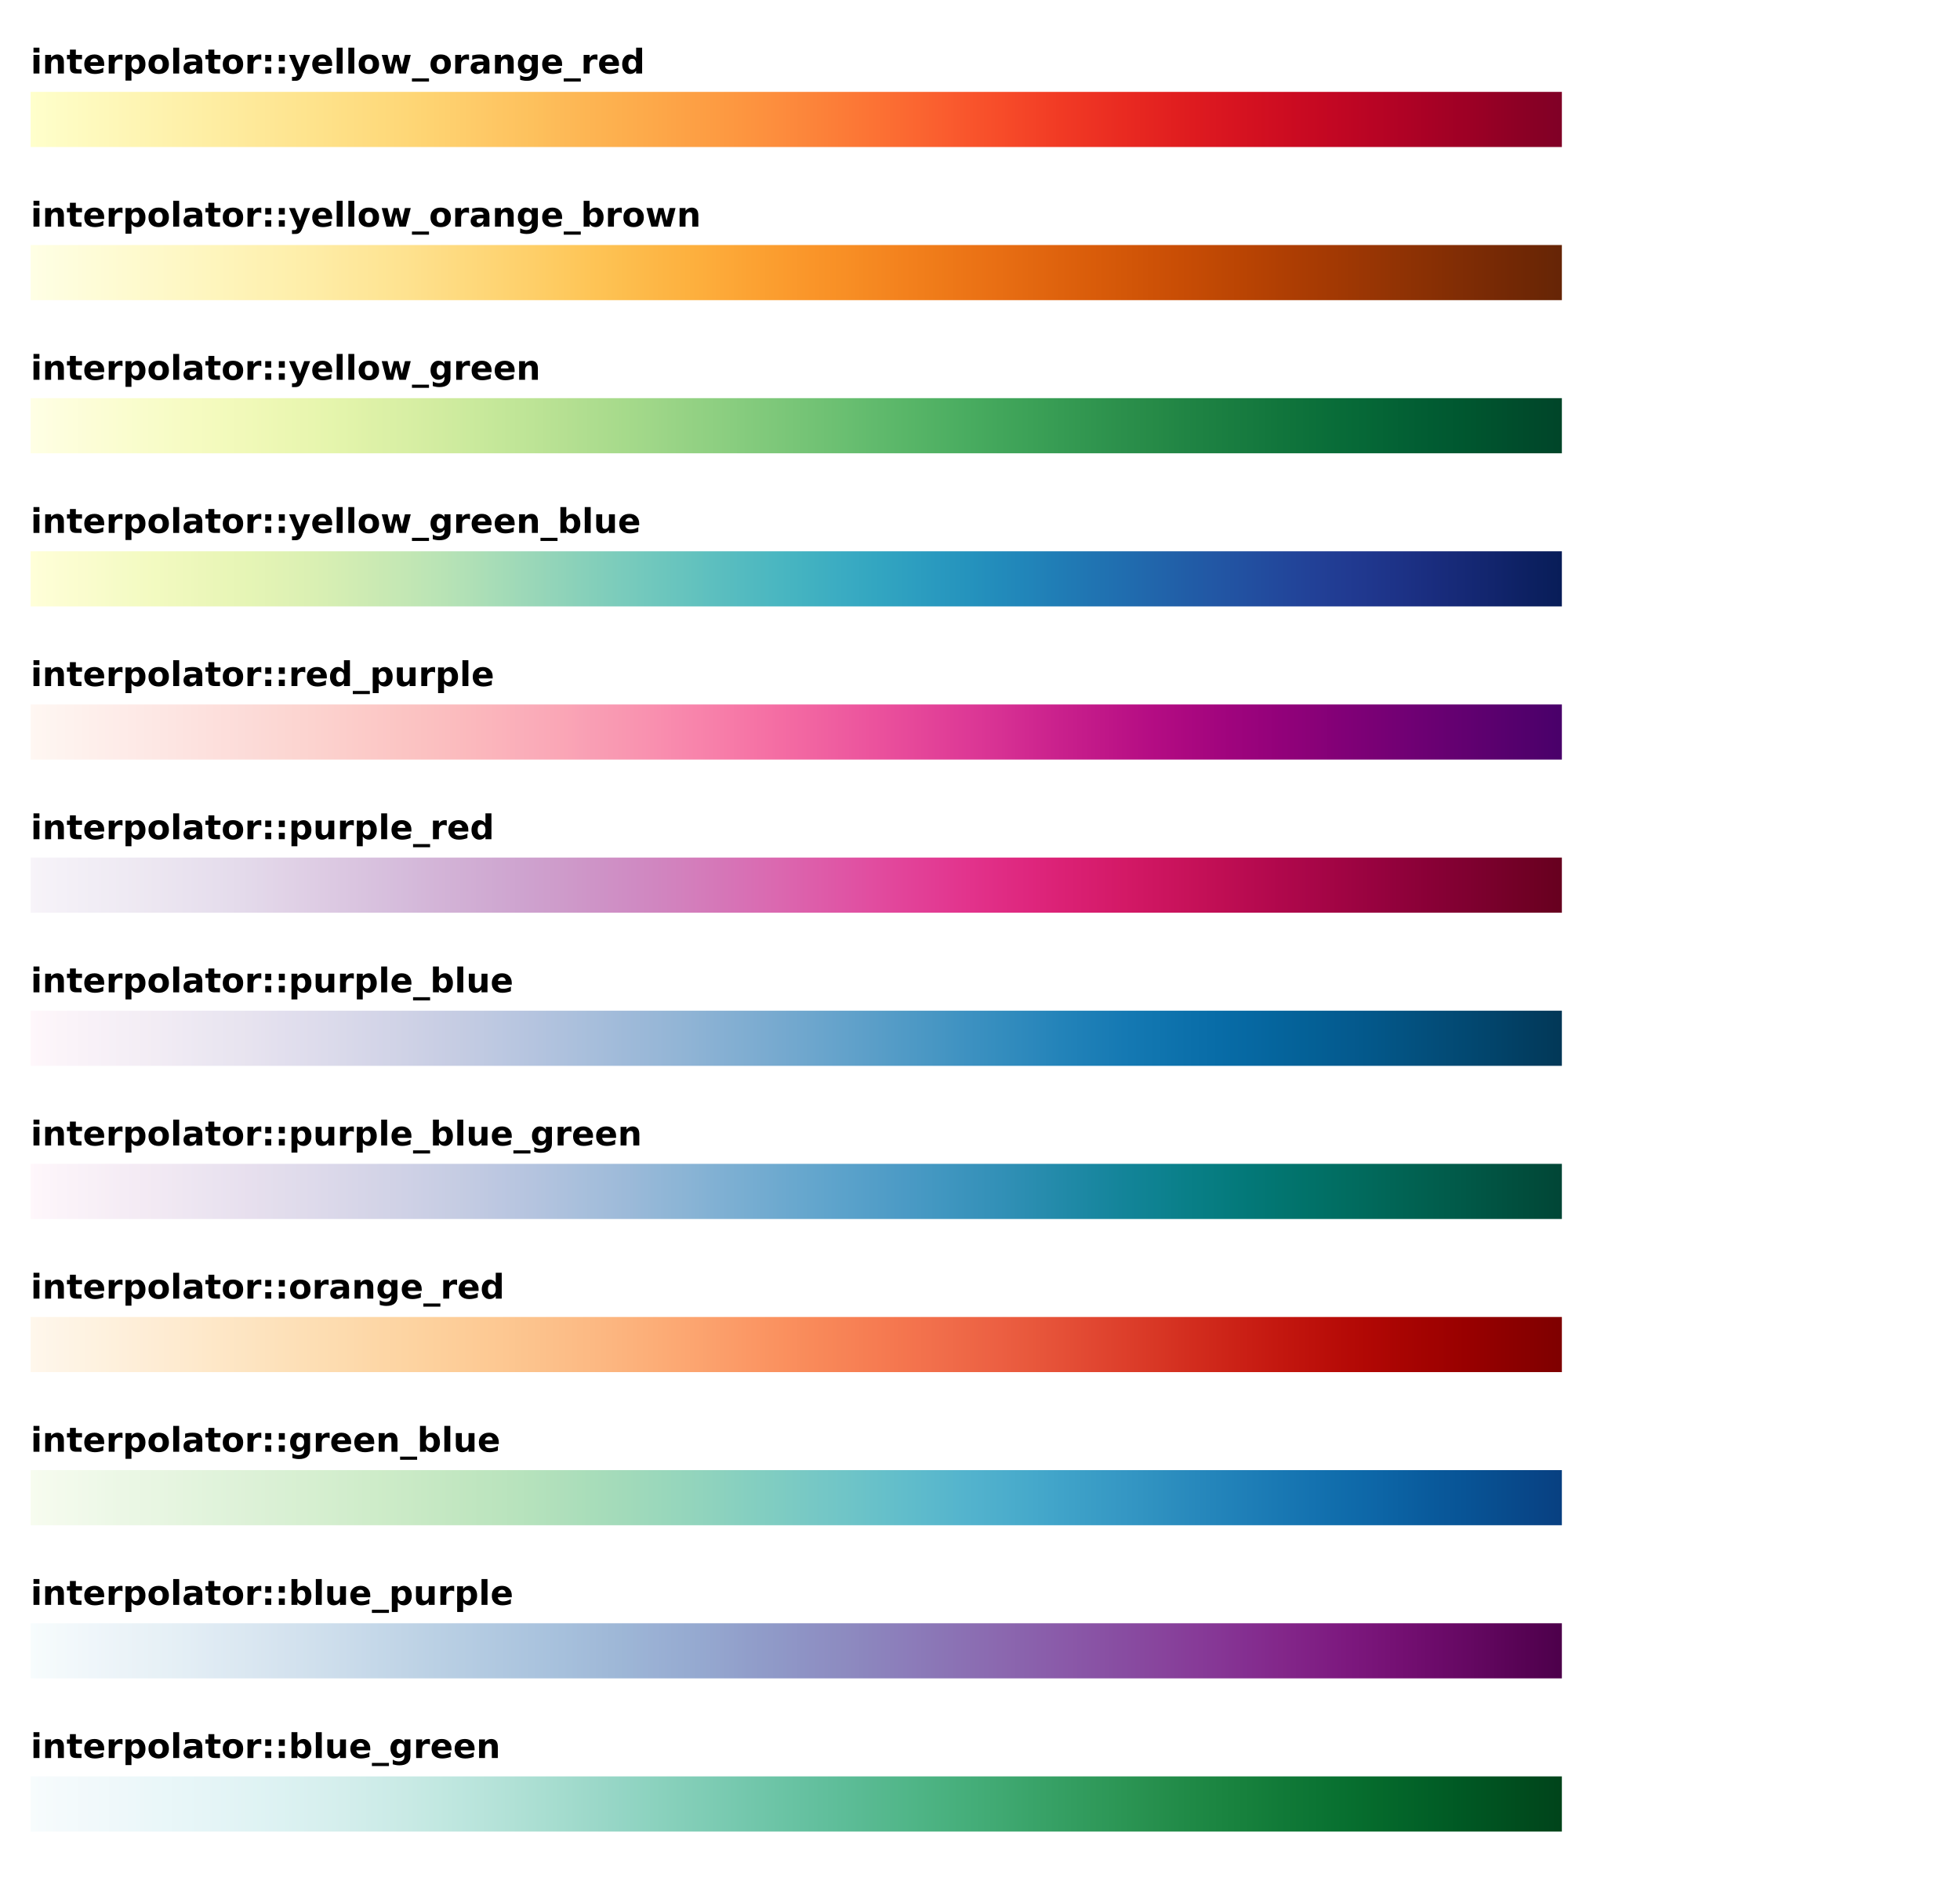 <?xml version="1.0" encoding="UTF-8"?>
<svg xmlns="http://www.w3.org/2000/svg" xmlns:xlink="http://www.w3.org/1999/xlink" width="640px" height="620px" viewBox="0 0 640 620" version="1.1">
<defs>
<g>
<symbol overflow="visible" id="glyph0-0">
<path style="stroke:none;" d="M 0.547 1.969 L 0.547 -7.828 L 6.109 -7.828 L 6.109 1.969 Z M 1.172 1.344 L 5.484 1.344 L 5.484 -7.203 L 1.172 -7.203 Z M 1.172 1.344 "/>
</symbol>
<symbol overflow="visible" id="glyph0-1">
<path style="stroke:none;" d="M 0.938 -6.078 L 2.875 -6.078 L 2.875 0 L 0.938 0 Z M 0.938 -8.438 L 2.875 -8.438 L 2.875 -6.859 L 0.938 -6.859 Z M 0.938 -8.438 "/>
</symbol>
<symbol overflow="visible" id="glyph0-2">
<path style="stroke:none;" d="M 7.047 -3.703 L 7.047 0 L 5.094 0 L 5.094 -2.828 C 5.094 -3.359 5.078 -3.723 5.047 -3.922 C 5.023 -4.117 4.988 -4.266 4.938 -4.359 C 4.852 -4.484 4.742 -4.578 4.609 -4.641 C 4.484 -4.711 4.336 -4.75 4.172 -4.75 C 3.766 -4.75 3.445 -4.594 3.219 -4.281 C 2.988 -3.969 2.875 -3.535 2.875 -2.984 L 2.875 0 L 0.938 0 L 0.938 -6.078 L 2.875 -6.078 L 2.875 -5.188 C 3.164 -5.539 3.473 -5.801 3.797 -5.969 C 4.129 -6.133 4.492 -6.219 4.891 -6.219 C 5.598 -6.219 6.133 -6.004 6.5 -5.578 C 6.863 -5.148 7.047 -4.523 7.047 -3.703 Z M 7.047 -3.703 "/>
</symbol>
<symbol overflow="visible" id="glyph0-3">
<path style="stroke:none;" d="M 3.047 -7.797 L 3.047 -6.078 L 5.062 -6.078 L 5.062 -4.688 L 3.047 -4.688 L 3.047 -2.109 C 3.047 -1.828 3.102 -1.633 3.219 -1.531 C 3.332 -1.438 3.555 -1.391 3.891 -1.391 L 4.891 -1.391 L 4.891 0 L 3.219 0 C 2.457 0 1.914 -0.156 1.594 -0.469 C 1.27 -0.789 1.109 -1.336 1.109 -2.109 L 1.109 -4.688 L 0.141 -4.688 L 0.141 -6.078 L 1.109 -6.078 L 1.109 -7.797 Z M 3.047 -7.797 "/>
</symbol>
<symbol overflow="visible" id="glyph0-4">
<path style="stroke:none;" d="M 7 -3.047 L 7 -2.5 L 2.453 -2.5 C 2.504 -2.039 2.672 -1.695 2.953 -1.469 C 3.234 -1.25 3.629 -1.141 4.141 -1.141 C 4.547 -1.141 4.961 -1.195 5.391 -1.312 C 5.816 -1.438 6.254 -1.617 6.703 -1.859 L 6.703 -0.375 C 6.242 -0.195 5.785 -0.066 5.328 0.016 C 4.867 0.109 4.41 0.156 3.953 0.156 C 2.859 0.156 2.004 -0.117 1.391 -0.672 C 0.785 -1.234 0.484 -2.02 0.484 -3.031 C 0.484 -4.02 0.781 -4.797 1.375 -5.359 C 1.969 -5.93 2.789 -6.219 3.844 -6.219 C 4.801 -6.219 5.566 -5.93 6.141 -5.359 C 6.711 -4.785 7 -4.016 7 -3.047 Z M 5 -3.703 C 5 -4.066 4.891 -4.363 4.672 -4.594 C 4.461 -4.82 4.18 -4.938 3.828 -4.938 C 3.453 -4.938 3.145 -4.828 2.906 -4.609 C 2.676 -4.398 2.535 -4.098 2.484 -3.703 Z M 5 -3.703 "/>
</symbol>
<symbol overflow="visible" id="glyph0-5">
<path style="stroke:none;" d="M 5.453 -4.422 C 5.273 -4.504 5.102 -4.562 4.938 -4.594 C 4.77 -4.633 4.602 -4.656 4.438 -4.656 C 3.938 -4.656 3.551 -4.492 3.281 -4.172 C 3.008 -3.848 2.875 -3.391 2.875 -2.797 L 2.875 0 L 0.938 0 L 0.938 -6.078 L 2.875 -6.078 L 2.875 -5.078 C 3.125 -5.473 3.41 -5.758 3.734 -5.938 C 4.055 -6.125 4.441 -6.219 4.891 -6.219 C 4.961 -6.219 5.035 -6.211 5.109 -6.203 C 5.18 -6.203 5.289 -6.191 5.438 -6.172 Z M 5.453 -4.422 "/>
</symbol>
<symbol overflow="visible" id="glyph0-6">
<path style="stroke:none;" d="M 2.875 -0.875 L 2.875 2.312 L 0.938 2.312 L 0.938 -6.078 L 2.875 -6.078 L 2.875 -5.188 C 3.145 -5.539 3.441 -5.801 3.766 -5.969 C 4.086 -6.133 4.461 -6.219 4.891 -6.219 C 5.641 -6.219 6.254 -5.922 6.734 -5.328 C 7.211 -4.734 7.453 -3.969 7.453 -3.031 C 7.453 -2.094 7.211 -1.328 6.734 -0.734 C 6.254 -0.141 5.641 0.156 4.891 0.156 C 4.461 0.156 4.086 0.07 3.766 -0.094 C 3.441 -0.258 3.145 -0.52 2.875 -0.875 Z M 4.172 -4.812 C 3.754 -4.812 3.43 -4.656 3.203 -4.344 C 2.984 -4.039 2.875 -3.602 2.875 -3.031 C 2.875 -2.457 2.984 -2.016 3.203 -1.703 C 3.43 -1.398 3.754 -1.25 4.172 -1.25 C 4.586 -1.25 4.906 -1.398 5.125 -1.703 C 5.344 -2.016 5.453 -2.457 5.453 -3.031 C 5.453 -3.613 5.344 -4.055 5.125 -4.359 C 4.906 -4.66 4.586 -4.812 4.172 -4.812 Z M 4.172 -4.812 "/>
</symbol>
<symbol overflow="visible" id="glyph0-7">
<path style="stroke:none;" d="M 3.828 -4.828 C 3.391 -4.828 3.055 -4.672 2.828 -4.359 C 2.609 -4.055 2.5 -3.613 2.5 -3.031 C 2.5 -2.445 2.609 -2 2.828 -1.688 C 3.055 -1.383 3.391 -1.234 3.828 -1.234 C 4.242 -1.234 4.562 -1.383 4.781 -1.688 C 5.008 -2 5.125 -2.445 5.125 -3.031 C 5.125 -3.613 5.008 -4.055 4.781 -4.359 C 4.562 -4.672 4.242 -4.828 3.828 -4.828 Z M 3.828 -6.219 C 4.867 -6.219 5.68 -5.938 6.266 -5.375 C 6.859 -4.812 7.156 -4.031 7.156 -3.031 C 7.156 -2.031 6.859 -1.25 6.266 -0.688 C 5.68 -0.125 4.867 0.156 3.828 0.156 C 2.773 0.156 1.953 -0.125 1.359 -0.688 C 0.773 -1.25 0.484 -2.031 0.484 -3.031 C 0.484 -4.031 0.773 -4.812 1.359 -5.375 C 1.953 -5.938 2.773 -6.219 3.828 -6.219 Z M 3.828 -6.219 "/>
</symbol>
<symbol overflow="visible" id="glyph0-8">
<path style="stroke:none;" d="M 0.938 -8.438 L 2.875 -8.438 L 2.875 0 L 0.938 0 Z M 0.938 -8.438 "/>
</symbol>
<symbol overflow="visible" id="glyph0-9">
<path style="stroke:none;" d="M 3.656 -2.734 C 3.25 -2.734 2.941 -2.664 2.734 -2.531 C 2.535 -2.395 2.438 -2.191 2.438 -1.922 C 2.438 -1.672 2.516 -1.477 2.672 -1.344 C 2.836 -1.207 3.07 -1.141 3.375 -1.141 C 3.738 -1.141 4.047 -1.27 4.297 -1.531 C 4.547 -1.789 4.672 -2.117 4.672 -2.516 L 4.672 -2.734 Z M 6.625 -3.469 L 6.625 0 L 4.672 0 L 4.672 -0.906 C 4.41 -0.531 4.113 -0.258 3.781 -0.094 C 3.457 0.07 3.062 0.156 2.594 0.156 C 1.969 0.156 1.457 -0.023 1.062 -0.391 C 0.676 -0.754 0.484 -1.234 0.484 -1.828 C 0.484 -2.535 0.727 -3.055 1.219 -3.391 C 1.707 -3.723 2.473 -3.891 3.516 -3.891 L 4.672 -3.891 L 4.672 -4.047 C 4.672 -4.348 4.547 -4.57 4.297 -4.719 C 4.055 -4.863 3.68 -4.938 3.172 -4.938 C 2.754 -4.938 2.363 -4.895 2 -4.812 C 1.645 -4.727 1.316 -4.602 1.016 -4.438 L 1.016 -5.906 C 1.422 -6.008 1.832 -6.086 2.25 -6.141 C 2.676 -6.191 3.098 -6.219 3.516 -6.219 C 4.617 -6.219 5.41 -6 5.891 -5.562 C 6.379 -5.133 6.625 -4.438 6.625 -3.469 Z M 6.625 -3.469 "/>
</symbol>
<symbol overflow="visible" id="glyph0-10">
<path style="stroke:none;" d="M 1.25 -6.078 L 3.203 -6.078 L 3.203 -3.969 L 1.25 -3.969 Z M 1.25 -2.094 L 3.203 -2.094 L 3.203 0 L 1.25 0 Z M 1.25 -2.094 "/>
</symbol>
<symbol overflow="visible" id="glyph0-11">
<path style="stroke:none;" d="M 4.172 -1.25 C 4.586 -1.25 4.906 -1.398 5.125 -1.703 C 5.344 -2.016 5.453 -2.457 5.453 -3.031 C 5.453 -3.613 5.344 -4.055 5.125 -4.359 C 4.906 -4.66 4.586 -4.812 4.172 -4.812 C 3.754 -4.812 3.43 -4.656 3.203 -4.344 C 2.984 -4.039 2.875 -3.602 2.875 -3.031 C 2.875 -2.457 2.984 -2.016 3.203 -1.703 C 3.43 -1.398 3.754 -1.25 4.172 -1.25 Z M 2.875 -5.188 C 3.145 -5.539 3.441 -5.801 3.766 -5.969 C 4.086 -6.133 4.461 -6.219 4.891 -6.219 C 5.641 -6.219 6.254 -5.922 6.734 -5.328 C 7.211 -4.734 7.453 -3.969 7.453 -3.031 C 7.453 -2.094 7.211 -1.328 6.734 -0.734 C 6.254 -0.141 5.641 0.156 4.891 0.156 C 4.461 0.156 4.086 0.07 3.766 -0.094 C 3.441 -0.258 3.145 -0.52 2.875 -0.875 L 2.875 0 L 0.938 0 L 0.938 -8.438 L 2.875 -8.438 Z M 2.875 -5.188 "/>
</symbol>
<symbol overflow="visible" id="glyph0-12">
<path style="stroke:none;" d="M 0.875 -2.359 L 0.875 -6.078 L 2.828 -6.078 L 2.828 -5.469 C 2.828 -5.133 2.82 -4.719 2.812 -4.219 C 2.812 -3.727 2.812 -3.398 2.812 -3.234 C 2.812 -2.742 2.82 -2.391 2.844 -2.172 C 2.875 -1.961 2.922 -1.805 2.984 -1.703 C 3.055 -1.578 3.156 -1.477 3.281 -1.406 C 3.414 -1.344 3.566 -1.312 3.734 -1.312 C 4.141 -1.312 4.457 -1.469 4.688 -1.781 C 4.914 -2.094 5.031 -2.523 5.031 -3.078 L 5.031 -6.078 L 6.969 -6.078 L 6.969 0 L 5.031 0 L 5.031 -0.875 C 4.738 -0.52 4.426 -0.258 4.094 -0.094 C 3.77 0.07 3.41 0.156 3.016 0.156 C 2.316 0.156 1.785 -0.055 1.422 -0.484 C 1.055 -0.922 0.875 -1.547 0.875 -2.359 Z M 0.875 -2.359 "/>
</symbol>
<symbol overflow="visible" id="glyph0-13">
<path style="stroke:none;" d="M 5.562 1.594 L 5.562 2.625 L 0 2.625 L 0 1.594 Z M 5.562 1.594 "/>
</symbol>
<symbol overflow="visible" id="glyph0-14">
<path style="stroke:none;" d="M 5.062 -1.031 C 4.801 -0.676 4.508 -0.414 4.188 -0.25 C 3.863 -0.082 3.488 0 3.062 0 C 2.32 0 1.707 -0.289 1.219 -0.875 C 0.738 -1.457 0.5 -2.203 0.5 -3.109 C 0.5 -4.016 0.738 -4.758 1.219 -5.344 C 1.707 -5.926 2.32 -6.219 3.062 -6.219 C 3.488 -6.219 3.863 -6.133 4.188 -5.969 C 4.508 -5.801 4.801 -5.535 5.062 -5.172 L 5.062 -6.078 L 7.016 -6.078 L 7.016 -0.609 C 7.016 0.367 6.707 1.113 6.094 1.625 C 5.477 2.133 4.582 2.391 3.406 2.391 C 3.031 2.391 2.664 2.359 2.312 2.297 C 1.957 2.242 1.602 2.16 1.25 2.047 L 1.25 0.531 C 1.582 0.727 1.91 0.875 2.234 0.969 C 2.566 1.062 2.895 1.109 3.219 1.109 C 3.852 1.109 4.316 0.969 4.609 0.688 C 4.91 0.414 5.062 -0.016 5.062 -0.609 Z M 3.781 -4.812 C 3.383 -4.812 3.07 -4.66 2.844 -4.359 C 2.625 -4.066 2.516 -3.648 2.516 -3.109 C 2.516 -2.547 2.617 -2.117 2.828 -1.828 C 3.047 -1.547 3.363 -1.406 3.781 -1.406 C 4.188 -1.406 4.5 -1.551 4.719 -1.844 C 4.945 -2.145 5.062 -2.566 5.062 -3.109 C 5.062 -3.648 4.945 -4.066 4.719 -4.359 C 4.5 -4.66 4.188 -4.812 3.781 -4.812 Z M 3.781 -4.812 "/>
</symbol>
<symbol overflow="visible" id="glyph0-15">
<path style="stroke:none;" d="M 5.062 -5.188 L 5.062 -8.438 L 7.016 -8.438 L 7.016 0 L 5.062 0 L 5.062 -0.875 C 4.801 -0.52 4.508 -0.258 4.188 -0.094 C 3.863 0.07 3.488 0.156 3.062 0.156 C 2.312 0.156 1.695 -0.141 1.219 -0.734 C 0.738 -1.328 0.5 -2.094 0.5 -3.031 C 0.5 -3.969 0.738 -4.734 1.219 -5.328 C 1.695 -5.922 2.312 -6.219 3.062 -6.219 C 3.477 -6.219 3.848 -6.133 4.172 -5.969 C 4.504 -5.801 4.801 -5.539 5.062 -5.188 Z M 3.781 -1.25 C 4.195 -1.25 4.516 -1.398 4.734 -1.703 C 4.953 -2.016 5.062 -2.457 5.062 -3.031 C 5.062 -3.613 4.953 -4.055 4.734 -4.359 C 4.516 -4.66 4.195 -4.812 3.781 -4.812 C 3.375 -4.812 3.062 -4.66 2.844 -4.359 C 2.625 -4.055 2.516 -3.613 2.516 -3.031 C 2.516 -2.457 2.625 -2.016 2.844 -1.703 C 3.062 -1.398 3.375 -1.25 3.781 -1.25 Z M 3.781 -1.25 "/>
</symbol>
<symbol overflow="visible" id="glyph0-16">
<path style="stroke:none;" d="M 0.141 -6.078 L 2.078 -6.078 L 3.703 -1.953 L 5.094 -6.078 L 7.047 -6.078 L 4.484 0.578 C 4.223 1.254 3.922 1.723 3.578 1.984 C 3.242 2.254 2.797 2.391 2.234 2.391 L 1.109 2.391 L 1.109 1.125 L 1.719 1.125 C 2.051 1.125 2.289 1.07 2.438 0.969 C 2.582 0.863 2.695 0.676 2.781 0.406 L 2.844 0.234 Z M 0.141 -6.078 "/>
</symbol>
<symbol overflow="visible" id="glyph0-17">
<path style="stroke:none;" d="M 0.391 -6.078 L 2.281 -6.078 L 3.297 -1.891 L 4.328 -6.078 L 5.938 -6.078 L 6.969 -1.938 L 7.984 -6.078 L 9.875 -6.078 L 8.281 0 L 6.156 0 L 5.125 -4.172 L 4.109 0 L 1.984 0 Z M 0.391 -6.078 "/>
</symbol>
</g>
<linearGradient id="linear0" gradientUnits="userSpaceOnUse" x1="10" y1="0" x2="510" y2="0" gradientTransform="matrix(1,0,0,-1,0,620)">
<stop offset="0" style="stop-color:rgb(96.863%,98.824%,99.216%);stop-opacity:1;"/>
<stop offset="0.02" style="stop-color:rgb(95.686%,98.039%,98.824%);stop-opacity:1;"/>
<stop offset="0.041" style="stop-color:rgb(94.51%,97.647%,98.431%);stop-opacity:1;"/>
<stop offset="0.061" style="stop-color:rgb(93.333%,97.255%,98.039%);stop-opacity:1;"/>
<stop offset="0.082" style="stop-color:rgb(91.765%,96.863%,97.647%);stop-opacity:1;"/>
<stop offset="0.102" style="stop-color:rgb(90.588%,96.471%,97.255%);stop-opacity:1;"/>
<stop offset="0.122" style="stop-color:rgb(89.412%,95.686%,96.471%);stop-opacity:1;"/>
<stop offset="0.143" style="stop-color:rgb(87.843%,95.294%,95.686%);stop-opacity:1;"/>
<stop offset="0.163" style="stop-color:rgb(86.275%,94.902%,94.902%);stop-opacity:1;"/>
<stop offset="0.184" style="stop-color:rgb(84.706%,94.118%,93.725%);stop-opacity:1;"/>
<stop offset="0.204" style="stop-color:rgb(83.137%,93.333%,92.549%);stop-opacity:1;"/>
<stop offset="0.224" style="stop-color:rgb(80.784%,92.549%,91.373%);stop-opacity:1;"/>
<stop offset="0.245" style="stop-color:rgb(78.824%,91.765%,89.804%);stop-opacity:1;"/>
<stop offset="0.265" style="stop-color:rgb(76.078%,90.98%,88.235%);stop-opacity:1;"/>
<stop offset="0.286" style="stop-color:rgb(73.333%,89.804%,86.667%);stop-opacity:1;"/>
<stop offset="0.306" style="stop-color:rgb(70.588%,88.627%,84.706%);stop-opacity:1;"/>
<stop offset="0.327" style="stop-color:rgb(67.451%,87.451%,82.745%);stop-opacity:1;"/>
<stop offset="0.347" style="stop-color:rgb(64.314%,86.275%,80.784%);stop-opacity:1;"/>
<stop offset="0.367" style="stop-color:rgb(61.176%,84.706%,78.824%);stop-opacity:1;"/>
<stop offset="0.388" style="stop-color:rgb(57.647%,83.529%,76.863%);stop-opacity:1;"/>
<stop offset="0.408" style="stop-color:rgb(54.51%,82.353%,74.51%);stop-opacity:1;"/>
<stop offset="0.429" style="stop-color:rgb(51.373%,80.784%,72.157%);stop-opacity:1;"/>
<stop offset="0.449" style="stop-color:rgb(48.235%,79.608%,69.804%);stop-opacity:1;"/>
<stop offset="0.469" style="stop-color:rgb(45.098%,78.039%,67.451%);stop-opacity:1;"/>
<stop offset="0.49" style="stop-color:rgb(41.961%,76.863%,64.706%);stop-opacity:1;"/>
<stop offset="0.51" style="stop-color:rgb(39.216%,75.294%,62.353%);stop-opacity:1;"/>
<stop offset="0.531" style="stop-color:rgb(36.471%,74.118%,59.608%);stop-opacity:1;"/>
<stop offset="0.551" style="stop-color:rgb(34.118%,72.549%,56.471%);stop-opacity:1;"/>
<stop offset="0.571" style="stop-color:rgb(31.765%,71.373%,53.725%);stop-opacity:1;"/>
<stop offset="0.592" style="stop-color:rgb(29.412%,69.804%,50.588%);stop-opacity:1;"/>
<stop offset="0.612" style="stop-color:rgb(27.059%,68.235%,47.843%);stop-opacity:1;"/>
<stop offset="0.633" style="stop-color:rgb(25.098%,66.275%,44.706%);stop-opacity:1;"/>
<stop offset="0.653" style="stop-color:rgb(22.745%,64.314%,41.569%);stop-opacity:1;"/>
<stop offset="0.673" style="stop-color:rgb(20.784%,62.353%,38.824%);stop-opacity:1;"/>
<stop offset="0.694" style="stop-color:rgb(18.824%,60.392%,35.686%);stop-opacity:1;"/>
<stop offset="0.714" style="stop-color:rgb(16.863%,58.431%,32.941%);stop-opacity:1;"/>
<stop offset="0.735" style="stop-color:rgb(14.902%,56.078%,30.196%);stop-opacity:1;"/>
<stop offset="0.755" style="stop-color:rgb(12.549%,54.118%,27.843%);stop-opacity:1;"/>
<stop offset="0.776" style="stop-color:rgb(10.588%,52.157%,25.49%);stop-opacity:1;"/>
<stop offset="0.796" style="stop-color:rgb(8.627%,50.196%,23.529%);stop-opacity:1;"/>
<stop offset="0.816" style="stop-color:rgb(6.667%,47.843%,21.961%);stop-opacity:1;"/>
<stop offset="0.837" style="stop-color:rgb(4.706%,45.882%,20.392%);stop-opacity:1;"/>
<stop offset="0.857" style="stop-color:rgb(3.137%,43.922%,18.824%);stop-opacity:1;"/>
<stop offset="0.878" style="stop-color:rgb(1.961%,41.569%,17.255%);stop-opacity:1;"/>
<stop offset="0.898" style="stop-color:rgb(1.176%,39.216%,16.078%);stop-opacity:1;"/>
<stop offset="0.918" style="stop-color:rgb(0.392%,36.863%,14.902%);stop-opacity:1;"/>
<stop offset="0.939" style="stop-color:rgb(0%,34.118%,13.725%);stop-opacity:1;"/>
<stop offset="0.959" style="stop-color:rgb(0%,31.765%,12.549%);stop-opacity:1;"/>
<stop offset="0.98" style="stop-color:rgb(0%,29.02%,11.373%);stop-opacity:1;"/>
<stop offset="1" style="stop-color:rgb(0%,26.667%,10.588%);stop-opacity:1;"/>
</linearGradient>
<linearGradient id="linear1" gradientUnits="userSpaceOnUse" x1="10" y1="0" x2="510" y2="0" gradientTransform="matrix(1,0,0,-1,0,620)">
<stop offset="0" style="stop-color:rgb(96.863%,98.824%,99.216%);stop-opacity:1;"/>
<stop offset="0.02" style="stop-color:rgb(95.294%,97.647%,98.431%);stop-opacity:1;"/>
<stop offset="0.041" style="stop-color:rgb(93.725%,96.471%,98.039%);stop-opacity:1;"/>
<stop offset="0.061" style="stop-color:rgb(92.157%,95.294%,97.255%);stop-opacity:1;"/>
<stop offset="0.082" style="stop-color:rgb(90.588%,94.51%,96.471%);stop-opacity:1;"/>
<stop offset="0.102" style="stop-color:rgb(89.02%,93.333%,96.078%);stop-opacity:1;"/>
<stop offset="0.122" style="stop-color:rgb(87.059%,91.765%,95.294%);stop-opacity:1;"/>
<stop offset="0.143" style="stop-color:rgb(85.49%,90.588%,94.51%);stop-opacity:1;"/>
<stop offset="0.163" style="stop-color:rgb(83.529%,89.02%,93.725%);stop-opacity:1;"/>
<stop offset="0.184" style="stop-color:rgb(81.569%,87.843%,92.941%);stop-opacity:1;"/>
<stop offset="0.204" style="stop-color:rgb(79.608%,86.275%,92.157%);stop-opacity:1;"/>
<stop offset="0.224" style="stop-color:rgb(77.255%,84.706%,91.373%);stop-opacity:1;"/>
<stop offset="0.245" style="stop-color:rgb(75.294%,83.137%,90.196%);stop-opacity:1;"/>
<stop offset="0.265" style="stop-color:rgb(72.941%,81.569%,89.412%);stop-opacity:1;"/>
<stop offset="0.286" style="stop-color:rgb(70.98%,80%,88.627%);stop-opacity:1;"/>
<stop offset="0.306" style="stop-color:rgb(69.02%,78.431%,87.843%);stop-opacity:1;"/>
<stop offset="0.327" style="stop-color:rgb(67.059%,76.863%,87.059%);stop-opacity:1;"/>
<stop offset="0.347" style="stop-color:rgb(65.098%,75.294%,86.275%);stop-opacity:1;"/>
<stop offset="0.367" style="stop-color:rgb(63.529%,73.333%,85.098%);stop-opacity:1;"/>
<stop offset="0.388" style="stop-color:rgb(61.569%,71.373%,83.922%);stop-opacity:1;"/>
<stop offset="0.408" style="stop-color:rgb(60.392%,69.02%,83.137%);stop-opacity:1;"/>
<stop offset="0.429" style="stop-color:rgb(58.824%,67.059%,81.961%);stop-opacity:1;"/>
<stop offset="0.449" style="stop-color:rgb(58.039%,64.706%,80.784%);stop-opacity:1;"/>
<stop offset="0.469" style="stop-color:rgb(56.863%,61.961%,79.216%);stop-opacity:1;"/>
<stop offset="0.49" style="stop-color:rgb(56.078%,59.608%,78.039%);stop-opacity:1;"/>
<stop offset="0.51" style="stop-color:rgb(55.686%,56.863%,76.863%);stop-opacity:1;"/>
<stop offset="0.531" style="stop-color:rgb(55.294%,54.51%,75.294%);stop-opacity:1;"/>
<stop offset="0.551" style="stop-color:rgb(54.902%,51.765%,74.118%);stop-opacity:1;"/>
<stop offset="0.571" style="stop-color:rgb(54.902%,49.02%,72.941%);stop-opacity:1;"/>
<stop offset="0.592" style="stop-color:rgb(54.51%,46.275%,71.373%);stop-opacity:1;"/>
<stop offset="0.612" style="stop-color:rgb(54.51%,43.529%,70.196%);stop-opacity:1;"/>
<stop offset="0.633" style="stop-color:rgb(54.51%,40.784%,68.627%);stop-opacity:1;"/>
<stop offset="0.653" style="stop-color:rgb(54.118%,38.039%,67.451%);stop-opacity:1;"/>
<stop offset="0.673" style="stop-color:rgb(54.118%,35.294%,66.275%);stop-opacity:1;"/>
<stop offset="0.694" style="stop-color:rgb(53.725%,32.549%,64.706%);stop-opacity:1;"/>
<stop offset="0.714" style="stop-color:rgb(53.333%,29.804%,63.137%);stop-opacity:1;"/>
<stop offset="0.735" style="stop-color:rgb(53.333%,27.059%,61.569%);stop-opacity:1;"/>
<stop offset="0.755" style="stop-color:rgb(52.941%,23.922%,60%);stop-opacity:1;"/>
<stop offset="0.776" style="stop-color:rgb(52.549%,21.176%,58.431%);stop-opacity:1;"/>
<stop offset="0.796" style="stop-color:rgb(51.765%,18.039%,56.471%);stop-opacity:1;"/>
<stop offset="0.816" style="stop-color:rgb(51.373%,15.294%,54.118%);stop-opacity:1;"/>
<stop offset="0.837" style="stop-color:rgb(50.196%,12.549%,52.157%);stop-opacity:1;"/>
<stop offset="0.857" style="stop-color:rgb(49.02%,9.804%,49.804%);stop-opacity:1;"/>
<stop offset="0.878" style="stop-color:rgb(47.059%,7.843%,47.059%);stop-opacity:1;"/>
<stop offset="0.898" style="stop-color:rgb(45.098%,5.882%,44.314%);stop-opacity:1;"/>
<stop offset="0.918" style="stop-color:rgb(42.353%,4.314%,41.569%);stop-opacity:1;"/>
<stop offset="0.939" style="stop-color:rgb(39.608%,3.137%,38.431%);stop-opacity:1;"/>
<stop offset="0.959" style="stop-color:rgb(36.471%,1.961%,35.294%);stop-opacity:1;"/>
<stop offset="0.98" style="stop-color:rgb(33.333%,0.784%,32.157%);stop-opacity:1;"/>
<stop offset="1" style="stop-color:rgb(30.196%,0%,29.412%);stop-opacity:1;"/>
</linearGradient>
<linearGradient id="linear2" gradientUnits="userSpaceOnUse" x1="10" y1="0" x2="510" y2="0" gradientTransform="matrix(1,0,0,-1,0,620)">
<stop offset="0" style="stop-color:rgb(96.863%,98.824%,93.725%);stop-opacity:1;"/>
<stop offset="0.02" style="stop-color:rgb(95.294%,98.039%,92.549%);stop-opacity:1;"/>
<stop offset="0.041" style="stop-color:rgb(93.725%,97.647%,91.373%);stop-opacity:1;"/>
<stop offset="0.061" style="stop-color:rgb(92.157%,96.863%,89.804%);stop-opacity:1;"/>
<stop offset="0.082" style="stop-color:rgb(90.98%,96.471%,88.627%);stop-opacity:1;"/>
<stop offset="0.102" style="stop-color:rgb(89.412%,95.686%,87.059%);stop-opacity:1;"/>
<stop offset="0.122" style="stop-color:rgb(87.843%,95.294%,85.882%);stop-opacity:1;"/>
<stop offset="0.143" style="stop-color:rgb(86.667%,94.51%,84.314%);stop-opacity:1;"/>
<stop offset="0.163" style="stop-color:rgb(85.098%,94.118%,83.137%);stop-opacity:1;"/>
<stop offset="0.184" style="stop-color:rgb(83.922%,93.725%,81.569%);stop-opacity:1;"/>
<stop offset="0.204" style="stop-color:rgb(82.353%,92.941%,80.392%);stop-opacity:1;"/>
<stop offset="0.224" style="stop-color:rgb(80.784%,92.549%,78.824%);stop-opacity:1;"/>
<stop offset="0.245" style="stop-color:rgb(79.216%,91.765%,77.647%);stop-opacity:1;"/>
<stop offset="0.265" style="stop-color:rgb(77.255%,90.98%,76.471%);stop-opacity:1;"/>
<stop offset="0.286" style="stop-color:rgb(75.294%,90.196%,75.294%);stop-opacity:1;"/>
<stop offset="0.306" style="stop-color:rgb(73.333%,89.412%,74.51%);stop-opacity:1;"/>
<stop offset="0.327" style="stop-color:rgb(70.98%,88.627%,73.725%);stop-opacity:1;"/>
<stop offset="0.347" style="stop-color:rgb(68.627%,87.451%,73.333%);stop-opacity:1;"/>
<stop offset="0.367" style="stop-color:rgb(65.882%,86.667%,72.941%);stop-opacity:1;"/>
<stop offset="0.388" style="stop-color:rgb(63.529%,85.49%,72.941%);stop-opacity:1;"/>
<stop offset="0.408" style="stop-color:rgb(60.784%,84.706%,73.333%);stop-opacity:1;"/>
<stop offset="0.429" style="stop-color:rgb(58.039%,83.529%,73.725%);stop-opacity:1;"/>
<stop offset="0.449" style="stop-color:rgb(55.294%,82.353%,74.51%);stop-opacity:1;"/>
<stop offset="0.469" style="stop-color:rgb(52.157%,81.176%,75.294%);stop-opacity:1;"/>
<stop offset="0.49" style="stop-color:rgb(49.412%,80%,76.078%);stop-opacity:1;"/>
<stop offset="0.51" style="stop-color:rgb(46.667%,78.431%,77.255%);stop-opacity:1;"/>
<stop offset="0.531" style="stop-color:rgb(43.922%,77.255%,78.039%);stop-opacity:1;"/>
<stop offset="0.551" style="stop-color:rgb(40.784%,75.686%,78.824%);stop-opacity:1;"/>
<stop offset="0.571" style="stop-color:rgb(38.039%,74.118%,79.608%);stop-opacity:1;"/>
<stop offset="0.592" style="stop-color:rgb(35.294%,72.157%,80%);stop-opacity:1;"/>
<stop offset="0.612" style="stop-color:rgb(32.549%,70.196%,80.392%);stop-opacity:1;"/>
<stop offset="0.633" style="stop-color:rgb(30.196%,68.235%,80%);stop-opacity:1;"/>
<stop offset="0.653" style="stop-color:rgb(27.451%,66.275%,79.608%);stop-opacity:1;"/>
<stop offset="0.673" style="stop-color:rgb(25.098%,63.922%,78.824%);stop-opacity:1;"/>
<stop offset="0.694" style="stop-color:rgb(22.745%,61.569%,77.647%);stop-opacity:1;"/>
<stop offset="0.714" style="stop-color:rgb(20.784%,59.216%,76.863%);stop-opacity:1;"/>
<stop offset="0.735" style="stop-color:rgb(18.431%,56.863%,75.294%);stop-opacity:1;"/>
<stop offset="0.755" style="stop-color:rgb(16.078%,54.118%,74.118%);stop-opacity:1;"/>
<stop offset="0.776" style="stop-color:rgb(13.725%,51.765%,72.941%);stop-opacity:1;"/>
<stop offset="0.796" style="stop-color:rgb(11.765%,49.412%,71.765%);stop-opacity:1;"/>
<stop offset="0.816" style="stop-color:rgb(9.804%,47.059%,70.196%);stop-opacity:1;"/>
<stop offset="0.837" style="stop-color:rgb(7.843%,44.706%,69.02%);stop-opacity:1;"/>
<stop offset="0.857" style="stop-color:rgb(6.275%,42.353%,67.059%);stop-opacity:1;"/>
<stop offset="0.878" style="stop-color:rgb(5.098%,40%,65.49%);stop-opacity:1;"/>
<stop offset="0.898" style="stop-color:rgb(4.314%,37.647%,63.137%);stop-opacity:1;"/>
<stop offset="0.918" style="stop-color:rgb(3.529%,34.902%,60.784%);stop-opacity:1;"/>
<stop offset="0.939" style="stop-color:rgb(3.137%,32.549%,58.431%);stop-opacity:1;"/>
<stop offset="0.959" style="stop-color:rgb(3.137%,30.196%,55.686%);stop-opacity:1;"/>
<stop offset="0.98" style="stop-color:rgb(3.137%,27.451%,53.333%);stop-opacity:1;"/>
<stop offset="1" style="stop-color:rgb(3.137%,25.098%,50.588%);stop-opacity:1;"/>
</linearGradient>
<linearGradient id="linear3" gradientUnits="userSpaceOnUse" x1="10" y1="0" x2="510" y2="0" gradientTransform="matrix(1,0,0,-1,0,620)">
<stop offset="0" style="stop-color:rgb(100%,96.863%,92.549%);stop-opacity:1;"/>
<stop offset="0.02" style="stop-color:rgb(99.608%,95.686%,90.196%);stop-opacity:1;"/>
<stop offset="0.041" style="stop-color:rgb(99.608%,94.902%,87.843%);stop-opacity:1;"/>
<stop offset="0.061" style="stop-color:rgb(99.608%,93.725%,85.49%);stop-opacity:1;"/>
<stop offset="0.082" style="stop-color:rgb(99.608%,92.549%,83.137%);stop-opacity:1;"/>
<stop offset="0.102" style="stop-color:rgb(99.608%,91.765%,80.784%);stop-opacity:1;"/>
<stop offset="0.122" style="stop-color:rgb(99.608%,90.588%,78.039%);stop-opacity:1;"/>
<stop offset="0.143" style="stop-color:rgb(99.216%,89.412%,75.686%);stop-opacity:1;"/>
<stop offset="0.163" style="stop-color:rgb(99.216%,88.235%,72.941%);stop-opacity:1;"/>
<stop offset="0.184" style="stop-color:rgb(99.216%,87.059%,70.588%);stop-opacity:1;"/>
<stop offset="0.204" style="stop-color:rgb(99.216%,85.882%,68.235%);stop-opacity:1;"/>
<stop offset="0.224" style="stop-color:rgb(99.216%,84.314%,65.49%);stop-opacity:1;"/>
<stop offset="0.245" style="stop-color:rgb(99.216%,83.137%,63.529%);stop-opacity:1;"/>
<stop offset="0.265" style="stop-color:rgb(99.216%,81.569%,61.176%);stop-opacity:1;"/>
<stop offset="0.286" style="stop-color:rgb(99.216%,80%,59.216%);stop-opacity:1;"/>
<stop offset="0.306" style="stop-color:rgb(99.216%,78.431%,57.255%);stop-opacity:1;"/>
<stop offset="0.327" style="stop-color:rgb(98.824%,76.471%,55.294%);stop-opacity:1;"/>
<stop offset="0.347" style="stop-color:rgb(98.824%,74.51%,53.333%);stop-opacity:1;"/>
<stop offset="0.367" style="stop-color:rgb(98.824%,72.549%,51.373%);stop-opacity:1;"/>
<stop offset="0.388" style="stop-color:rgb(98.824%,70.196%,49.02%);stop-opacity:1;"/>
<stop offset="0.408" style="stop-color:rgb(98.824%,67.843%,46.667%);stop-opacity:1;"/>
<stop offset="0.429" style="stop-color:rgb(98.824%,65.098%,44.314%);stop-opacity:1;"/>
<stop offset="0.449" style="stop-color:rgb(98.431%,62.353%,41.961%);stop-opacity:1;"/>
<stop offset="0.469" style="stop-color:rgb(98.431%,59.608%,39.608%);stop-opacity:1;"/>
<stop offset="0.49" style="stop-color:rgb(98.039%,56.863%,37.255%);stop-opacity:1;"/>
<stop offset="0.51" style="stop-color:rgb(97.647%,54.118%,35.294%);stop-opacity:1;"/>
<stop offset="0.531" style="stop-color:rgb(96.863%,51.373%,33.725%);stop-opacity:1;"/>
<stop offset="0.551" style="stop-color:rgb(96.471%,48.627%,32.157%);stop-opacity:1;"/>
<stop offset="0.571" style="stop-color:rgb(95.686%,45.882%,30.588%);stop-opacity:1;"/>
<stop offset="0.592" style="stop-color:rgb(94.51%,43.137%,29.412%);stop-opacity:1;"/>
<stop offset="0.612" style="stop-color:rgb(93.333%,40.392%,27.451%);stop-opacity:1;"/>
<stop offset="0.633" style="stop-color:rgb(92.549%,37.255%,25.882%);stop-opacity:1;"/>
<stop offset="0.653" style="stop-color:rgb(90.98%,34.51%,23.529%);stop-opacity:1;"/>
<stop offset="0.673" style="stop-color:rgb(89.804%,31.373%,21.569%);stop-opacity:1;"/>
<stop offset="0.694" style="stop-color:rgb(88.235%,27.843%,19.216%);stop-opacity:1;"/>
<stop offset="0.714" style="stop-color:rgb(86.667%,24.706%,16.863%);stop-opacity:1;"/>
<stop offset="0.735" style="stop-color:rgb(84.706%,21.569%,14.51%);stop-opacity:1;"/>
<stop offset="0.755" style="stop-color:rgb(82.745%,18.039%,12.157%);stop-opacity:1;"/>
<stop offset="0.776" style="stop-color:rgb(80.784%,14.902%,9.804%);stop-opacity:1;"/>
<stop offset="0.796" style="stop-color:rgb(78.824%,11.765%,7.843%);stop-opacity:1;"/>
<stop offset="0.816" style="stop-color:rgb(76.471%,9.02%,5.882%);stop-opacity:1;"/>
<stop offset="0.837" style="stop-color:rgb(74.118%,6.667%,4.314%);stop-opacity:1;"/>
<stop offset="0.857" style="stop-color:rgb(71.373%,4.314%,2.745%);stop-opacity:1;"/>
<stop offset="0.878" style="stop-color:rgb(68.627%,2.745%,1.569%);stop-opacity:1;"/>
<stop offset="0.898" style="stop-color:rgb(65.49%,1.569%,0.784%);stop-opacity:1;"/>
<stop offset="0.918" style="stop-color:rgb(62.745%,0.784%,0.392%);stop-opacity:1;"/>
<stop offset="0.939" style="stop-color:rgb(59.608%,0%,0%);stop-opacity:1;"/>
<stop offset="0.959" style="stop-color:rgb(56.078%,0%,0%);stop-opacity:1;"/>
<stop offset="0.98" style="stop-color:rgb(52.941%,0%,0%);stop-opacity:1;"/>
<stop offset="1" style="stop-color:rgb(49.804%,0%,0%);stop-opacity:1;"/>
</linearGradient>
<linearGradient id="linear4" gradientUnits="userSpaceOnUse" x1="10" y1="0" x2="510" y2="0" gradientTransform="matrix(1,0,0,-1,0,620)">
<stop offset="0" style="stop-color:rgb(100%,96.863%,98.431%);stop-opacity:1;"/>
<stop offset="0.02" style="stop-color:rgb(98.431%,95.294%,97.647%);stop-opacity:1;"/>
<stop offset="0.041" style="stop-color:rgb(97.255%,94.118%,96.863%);stop-opacity:1;"/>
<stop offset="0.061" style="stop-color:rgb(96.078%,92.549%,96.078%);stop-opacity:1;"/>
<stop offset="0.082" style="stop-color:rgb(94.902%,91.373%,95.294%);stop-opacity:1;"/>
<stop offset="0.102" style="stop-color:rgb(93.333%,90.196%,94.902%);stop-opacity:1;"/>
<stop offset="0.122" style="stop-color:rgb(91.765%,89.02%,94.118%);stop-opacity:1;"/>
<stop offset="0.143" style="stop-color:rgb(90.588%,87.451%,93.333%);stop-opacity:1;"/>
<stop offset="0.163" style="stop-color:rgb(88.627%,86.667%,92.549%);stop-opacity:1;"/>
<stop offset="0.184" style="stop-color:rgb(87.059%,85.49%,92.157%);stop-opacity:1;"/>
<stop offset="0.204" style="stop-color:rgb(85.098%,84.314%,91.373%);stop-opacity:1;"/>
<stop offset="0.224" style="stop-color:rgb(83.137%,83.137%,90.588%);stop-opacity:1;"/>
<stop offset="0.245" style="stop-color:rgb(81.176%,81.961%,90.196%);stop-opacity:1;"/>
<stop offset="0.265" style="stop-color:rgb(78.824%,80.784%,89.412%);stop-opacity:1;"/>
<stop offset="0.286" style="stop-color:rgb(76.471%,79.608%,88.627%);stop-opacity:1;"/>
<stop offset="0.306" style="stop-color:rgb(73.725%,78.039%,88.235%);stop-opacity:1;"/>
<stop offset="0.327" style="stop-color:rgb(70.98%,76.863%,87.451%);stop-opacity:1;"/>
<stop offset="0.347" style="stop-color:rgb(67.843%,75.686%,86.667%);stop-opacity:1;"/>
<stop offset="0.367" style="stop-color:rgb(64.706%,74.51%,85.882%);stop-opacity:1;"/>
<stop offset="0.388" style="stop-color:rgb(61.569%,72.941%,85.098%);stop-opacity:1;"/>
<stop offset="0.408" style="stop-color:rgb(57.647%,71.765%,84.314%);stop-opacity:1;"/>
<stop offset="0.429" style="stop-color:rgb(54.118%,70.588%,83.529%);stop-opacity:1;"/>
<stop offset="0.449" style="stop-color:rgb(50.196%,69.02%,82.745%);stop-opacity:1;"/>
<stop offset="0.469" style="stop-color:rgb(46.667%,67.843%,81.961%);stop-opacity:1;"/>
<stop offset="0.49" style="stop-color:rgb(42.745%,66.275%,81.176%);stop-opacity:1;"/>
<stop offset="0.51" style="stop-color:rgb(39.216%,65.098%,80.392%);stop-opacity:1;"/>
<stop offset="0.531" style="stop-color:rgb(35.686%,63.529%,79.608%);stop-opacity:1;"/>
<stop offset="0.551" style="stop-color:rgb(32.549%,61.961%,78.431%);stop-opacity:1;"/>
<stop offset="0.571" style="stop-color:rgb(29.412%,60.392%,77.255%);stop-opacity:1;"/>
<stop offset="0.592" style="stop-color:rgb(25.882%,59.216%,75.686%);stop-opacity:1;"/>
<stop offset="0.612" style="stop-color:rgb(22.745%,57.647%,73.725%);stop-opacity:1;"/>
<stop offset="0.633" style="stop-color:rgb(19.608%,56.471%,71.765%);stop-opacity:1;"/>
<stop offset="0.653" style="stop-color:rgb(16.471%,55.294%,69.02%);stop-opacity:1;"/>
<stop offset="0.673" style="stop-color:rgb(13.333%,54.118%,66.275%);stop-opacity:1;"/>
<stop offset="0.694" style="stop-color:rgb(10.196%,52.941%,63.137%);stop-opacity:1;"/>
<stop offset="0.714" style="stop-color:rgb(7.451%,51.765%,60%);stop-opacity:1;"/>
<stop offset="0.735" style="stop-color:rgb(5.49%,50.98%,56.863%);stop-opacity:1;"/>
<stop offset="0.755" style="stop-color:rgb(3.529%,49.804%,53.333%);stop-opacity:1;"/>
<stop offset="0.776" style="stop-color:rgb(2.353%,48.627%,50.196%);stop-opacity:1;"/>
<stop offset="0.796" style="stop-color:rgb(1.176%,47.059%,47.059%);stop-opacity:1;"/>
<stop offset="0.816" style="stop-color:rgb(0.784%,45.882%,43.922%);stop-opacity:1;"/>
<stop offset="0.837" style="stop-color:rgb(0.392%,44.314%,40.784%);stop-opacity:1;"/>
<stop offset="0.857" style="stop-color:rgb(0.392%,42.745%,38.039%);stop-opacity:1;"/>
<stop offset="0.878" style="stop-color:rgb(0.392%,40.784%,35.294%);stop-opacity:1;"/>
<stop offset="0.898" style="stop-color:rgb(0.392%,38.824%,32.549%);stop-opacity:1;"/>
<stop offset="0.918" style="stop-color:rgb(0.392%,36.863%,30.196%);stop-opacity:1;"/>
<stop offset="0.939" style="stop-color:rgb(0.392%,34.51%,27.843%);stop-opacity:1;"/>
<stop offset="0.959" style="stop-color:rgb(0.392%,32.157%,25.49%);stop-opacity:1;"/>
<stop offset="0.98" style="stop-color:rgb(0.392%,29.804%,23.137%);stop-opacity:1;"/>
<stop offset="1" style="stop-color:rgb(0.392%,27.451%,21.176%);stop-opacity:1;"/>
</linearGradient>
<linearGradient id="linear5" gradientUnits="userSpaceOnUse" x1="10" y1="0" x2="510" y2="0" gradientTransform="matrix(1,0,0,-1,0,620)">
<stop offset="0" style="stop-color:rgb(100%,96.863%,98.431%);stop-opacity:1;"/>
<stop offset="0.02" style="stop-color:rgb(98.431%,95.686%,97.647%);stop-opacity:1;"/>
<stop offset="0.041" style="stop-color:rgb(97.255%,94.51%,97.255%);stop-opacity:1;"/>
<stop offset="0.061" style="stop-color:rgb(96.078%,93.725%,96.471%);stop-opacity:1;"/>
<stop offset="0.082" style="stop-color:rgb(94.902%,92.549%,95.686%);stop-opacity:1;"/>
<stop offset="0.102" style="stop-color:rgb(93.333%,91.373%,95.294%);stop-opacity:1;"/>
<stop offset="0.122" style="stop-color:rgb(91.765%,90.196%,94.51%);stop-opacity:1;"/>
<stop offset="0.143" style="stop-color:rgb(90.588%,89.02%,93.725%);stop-opacity:1;"/>
<stop offset="0.163" style="stop-color:rgb(88.627%,87.451%,93.333%);stop-opacity:1;"/>
<stop offset="0.184" style="stop-color:rgb(87.059%,86.275%,92.549%);stop-opacity:1;"/>
<stop offset="0.204" style="stop-color:rgb(85.098%,85.098%,91.765%);stop-opacity:1;"/>
<stop offset="0.224" style="stop-color:rgb(83.137%,83.529%,90.98%);stop-opacity:1;"/>
<stop offset="0.245" style="stop-color:rgb(81.176%,82.353%,90.196%);stop-opacity:1;"/>
<stop offset="0.265" style="stop-color:rgb(78.824%,80.784%,89.412%);stop-opacity:1;"/>
<stop offset="0.286" style="stop-color:rgb(76.471%,79.608%,88.627%);stop-opacity:1;"/>
<stop offset="0.306" style="stop-color:rgb(73.725%,78.431%,88.235%);stop-opacity:1;"/>
<stop offset="0.327" style="stop-color:rgb(70.98%,76.863%,87.451%);stop-opacity:1;"/>
<stop offset="0.347" style="stop-color:rgb(68.235%,75.686%,86.667%);stop-opacity:1;"/>
<stop offset="0.367" style="stop-color:rgb(65.49%,74.51%,85.882%);stop-opacity:1;"/>
<stop offset="0.388" style="stop-color:rgb(62.353%,72.941%,85.098%);stop-opacity:1;"/>
<stop offset="0.408" style="stop-color:rgb(59.608%,71.765%,84.314%);stop-opacity:1;"/>
<stop offset="0.429" style="stop-color:rgb(56.471%,70.588%,83.529%);stop-opacity:1;"/>
<stop offset="0.449" style="stop-color:rgb(52.941%,69.02%,82.745%);stop-opacity:1;"/>
<stop offset="0.469" style="stop-color:rgb(49.804%,67.843%,81.961%);stop-opacity:1;"/>
<stop offset="0.49" style="stop-color:rgb(46.275%,66.275%,81.176%);stop-opacity:1;"/>
<stop offset="0.51" style="stop-color:rgb(42.745%,65.098%,80.392%);stop-opacity:1;"/>
<stop offset="0.531" style="stop-color:rgb(38.824%,63.529%,79.608%);stop-opacity:1;"/>
<stop offset="0.551" style="stop-color:rgb(35.294%,61.961%,78.431%);stop-opacity:1;"/>
<stop offset="0.571" style="stop-color:rgb(31.373%,60.392%,77.647%);stop-opacity:1;"/>
<stop offset="0.592" style="stop-color:rgb(27.843%,58.824%,76.471%);stop-opacity:1;"/>
<stop offset="0.612" style="stop-color:rgb(23.922%,56.863%,75.686%);stop-opacity:1;"/>
<stop offset="0.633" style="stop-color:rgb(20.392%,55.294%,74.51%);stop-opacity:1;"/>
<stop offset="0.653" style="stop-color:rgb(17.255%,53.333%,73.725%);stop-opacity:1;"/>
<stop offset="0.673" style="stop-color:rgb(13.725%,51.373%,72.549%);stop-opacity:1;"/>
<stop offset="0.694" style="stop-color:rgb(10.98%,49.412%,71.373%);stop-opacity:1;"/>
<stop offset="0.714" style="stop-color:rgb(8.235%,47.451%,70.196%);stop-opacity:1;"/>
<stop offset="0.735" style="stop-color:rgb(6.275%,45.882%,68.627%);stop-opacity:1;"/>
<stop offset="0.755" style="stop-color:rgb(4.706%,43.922%,67.059%);stop-opacity:1;"/>
<stop offset="0.776" style="stop-color:rgb(3.137%,42.353%,65.49%);stop-opacity:1;"/>
<stop offset="0.796" style="stop-color:rgb(2.353%,40.784%,63.529%);stop-opacity:1;"/>
<stop offset="0.816" style="stop-color:rgb(1.961%,39.216%,61.176%);stop-opacity:1;"/>
<stop offset="0.837" style="stop-color:rgb(1.569%,37.647%,58.824%);stop-opacity:1;"/>
<stop offset="0.857" style="stop-color:rgb(1.569%,35.686%,56.471%);stop-opacity:1;"/>
<stop offset="0.878" style="stop-color:rgb(1.176%,34.118%,53.725%);stop-opacity:1;"/>
<stop offset="0.898" style="stop-color:rgb(1.176%,32.157%,50.588%);stop-opacity:1;"/>
<stop offset="0.918" style="stop-color:rgb(1.176%,30.196%,47.451%);stop-opacity:1;"/>
<stop offset="0.939" style="stop-color:rgb(0.784%,28.235%,44.314%);stop-opacity:1;"/>
<stop offset="0.959" style="stop-color:rgb(0.784%,26.275%,41.176%);stop-opacity:1;"/>
<stop offset="0.98" style="stop-color:rgb(0.784%,23.922%,37.647%);stop-opacity:1;"/>
<stop offset="1" style="stop-color:rgb(0.784%,21.961%,34.118%);stop-opacity:1;"/>
</linearGradient>
<linearGradient id="linear6" gradientUnits="userSpaceOnUse" x1="10" y1="0" x2="510" y2="0" gradientTransform="matrix(1,0,0,-1,0,620)">
<stop offset="0" style="stop-color:rgb(96.863%,95.686%,97.647%);stop-opacity:1;"/>
<stop offset="0.02" style="stop-color:rgb(95.686%,94.118%,96.863%);stop-opacity:1;"/>
<stop offset="0.041" style="stop-color:rgb(94.51%,92.941%,96.078%);stop-opacity:1;"/>
<stop offset="0.061" style="stop-color:rgb(93.725%,91.765%,95.294%);stop-opacity:1;"/>
<stop offset="0.082" style="stop-color:rgb(92.549%,90.196%,94.51%);stop-opacity:1;"/>
<stop offset="0.102" style="stop-color:rgb(91.373%,88.627%,93.725%);stop-opacity:1;"/>
<stop offset="0.122" style="stop-color:rgb(90.196%,87.059%,92.941%);stop-opacity:1;"/>
<stop offset="0.143" style="stop-color:rgb(89.02%,85.098%,91.765%);stop-opacity:1;"/>
<stop offset="0.163" style="stop-color:rgb(88.235%,82.745%,90.588%);stop-opacity:1;"/>
<stop offset="0.184" style="stop-color:rgb(87.059%,80.392%,89.412%);stop-opacity:1;"/>
<stop offset="0.204" style="stop-color:rgb(85.882%,78.039%,88.235%);stop-opacity:1;"/>
<stop offset="0.224" style="stop-color:rgb(84.706%,75.686%,87.059%);stop-opacity:1;"/>
<stop offset="0.245" style="stop-color:rgb(83.529%,73.333%,85.882%);stop-opacity:1;"/>
<stop offset="0.265" style="stop-color:rgb(82.745%,70.588%,84.314%);stop-opacity:1;"/>
<stop offset="0.286" style="stop-color:rgb(81.961%,68.235%,83.137%);stop-opacity:1;"/>
<stop offset="0.306" style="stop-color:rgb(81.176%,65.882%,81.961%);stop-opacity:1;"/>
<stop offset="0.327" style="stop-color:rgb(80.784%,63.137%,80.784%);stop-opacity:1;"/>
<stop offset="0.347" style="stop-color:rgb(80.784%,60.784%,79.216%);stop-opacity:1;"/>
<stop offset="0.367" style="stop-color:rgb(80.784%,58.039%,78.039%);stop-opacity:1;"/>
<stop offset="0.388" style="stop-color:rgb(81.176%,55.294%,76.863%);stop-opacity:1;"/>
<stop offset="0.408" style="stop-color:rgb(81.569%,52.549%,75.294%);stop-opacity:1;"/>
<stop offset="0.429" style="stop-color:rgb(82.745%,49.804%,73.725%);stop-opacity:1;"/>
<stop offset="0.449" style="stop-color:rgb(83.529%,46.667%,72.157%);stop-opacity:1;"/>
<stop offset="0.469" style="stop-color:rgb(84.706%,43.529%,70.588%);stop-opacity:1;"/>
<stop offset="0.49" style="stop-color:rgb(85.882%,40.392%,68.627%);stop-opacity:1;"/>
<stop offset="0.51" style="stop-color:rgb(86.667%,36.863%,66.667%);stop-opacity:1;"/>
<stop offset="0.531" style="stop-color:rgb(87.451%,33.333%,64.706%);stop-opacity:1;"/>
<stop offset="0.551" style="stop-color:rgb(88.235%,29.804%,62.353%);stop-opacity:1;"/>
<stop offset="0.571" style="stop-color:rgb(88.627%,26.275%,60%);stop-opacity:1;"/>
<stop offset="0.592" style="stop-color:rgb(88.627%,23.137%,57.647%);stop-opacity:1;"/>
<stop offset="0.612" style="stop-color:rgb(88.627%,20%,54.902%);stop-opacity:1;"/>
<stop offset="0.633" style="stop-color:rgb(87.843%,17.255%,51.765%);stop-opacity:1;"/>
<stop offset="0.653" style="stop-color:rgb(87.059%,14.902%,49.02%);stop-opacity:1;"/>
<stop offset="0.673" style="stop-color:rgb(85.882%,12.941%,45.882%);stop-opacity:1;"/>
<stop offset="0.694" style="stop-color:rgb(84.314%,11.373%,43.137%);stop-opacity:1;"/>
<stop offset="0.714" style="stop-color:rgb(82.745%,9.804%,40%);stop-opacity:1;"/>
<stop offset="0.735" style="stop-color:rgb(80.392%,8.235%,37.647%);stop-opacity:1;"/>
<stop offset="0.755" style="stop-color:rgb(78.039%,7.059%,35.294%);stop-opacity:1;"/>
<stop offset="0.776" style="stop-color:rgb(75.294%,5.49%,32.941%);stop-opacity:1;"/>
<stop offset="0.796" style="stop-color:rgb(72.157%,4.314%,31.373%);stop-opacity:1;"/>
<stop offset="0.816" style="stop-color:rgb(69.02%,3.137%,29.804%);stop-opacity:1;"/>
<stop offset="0.837" style="stop-color:rgb(65.882%,2.353%,28.235%);stop-opacity:1;"/>
<stop offset="0.857" style="stop-color:rgb(62.745%,1.569%,26.275%);stop-opacity:1;"/>
<stop offset="0.878" style="stop-color:rgb(59.216%,0.784%,24.706%);stop-opacity:1;"/>
<stop offset="0.898" style="stop-color:rgb(56.078%,0.392%,22.745%);stop-opacity:1;"/>
<stop offset="0.918" style="stop-color:rgb(52.941%,0%,20.784%);stop-opacity:1;"/>
<stop offset="0.939" style="stop-color:rgb(49.804%,0%,18.824%);stop-opacity:1;"/>
<stop offset="0.959" style="stop-color:rgb(46.667%,0%,16.471%);stop-opacity:1;"/>
<stop offset="0.98" style="stop-color:rgb(43.529%,0%,14.118%);stop-opacity:1;"/>
<stop offset="1" style="stop-color:rgb(40.392%,0%,12.157%);stop-opacity:1;"/>
</linearGradient>
<linearGradient id="linear7" gradientUnits="userSpaceOnUse" x1="10" y1="0" x2="510" y2="0" gradientTransform="matrix(1,0,0,-1,0,620)">
<stop offset="0" style="stop-color:rgb(100%,96.863%,94.902%);stop-opacity:1;"/>
<stop offset="0.02" style="stop-color:rgb(99.608%,95.294%,93.725%);stop-opacity:1;"/>
<stop offset="0.041" style="stop-color:rgb(99.608%,93.725%,92.157%);stop-opacity:1;"/>
<stop offset="0.061" style="stop-color:rgb(99.608%,92.157%,90.98%);stop-opacity:1;"/>
<stop offset="0.082" style="stop-color:rgb(99.216%,90.588%,89.412%);stop-opacity:1;"/>
<stop offset="0.102" style="stop-color:rgb(99.216%,89.02%,87.843%);stop-opacity:1;"/>
<stop offset="0.122" style="stop-color:rgb(99.216%,87.451%,86.275%);stop-opacity:1;"/>
<stop offset="0.143" style="stop-color:rgb(98.824%,85.882%,84.706%);stop-opacity:1;"/>
<stop offset="0.163" style="stop-color:rgb(98.824%,84.314%,82.745%);stop-opacity:1;"/>
<stop offset="0.184" style="stop-color:rgb(98.824%,82.745%,81.176%);stop-opacity:1;"/>
<stop offset="0.204" style="stop-color:rgb(98.824%,80.784%,79.608%);stop-opacity:1;"/>
<stop offset="0.224" style="stop-color:rgb(98.824%,78.824%,78.039%);stop-opacity:1;"/>
<stop offset="0.245" style="stop-color:rgb(98.431%,76.863%,76.471%);stop-opacity:1;"/>
<stop offset="0.265" style="stop-color:rgb(98.431%,74.902%,75.294%);stop-opacity:1;"/>
<stop offset="0.286" style="stop-color:rgb(98.431%,72.549%,74.118%);stop-opacity:1;"/>
<stop offset="0.306" style="stop-color:rgb(98.431%,70.196%,73.333%);stop-opacity:1;"/>
<stop offset="0.327" style="stop-color:rgb(98.039%,67.451%,72.549%);stop-opacity:1;"/>
<stop offset="0.347" style="stop-color:rgb(98.039%,65.098%,71.373%);stop-opacity:1;"/>
<stop offset="0.367" style="stop-color:rgb(97.647%,61.961%,70.588%);stop-opacity:1;"/>
<stop offset="0.388" style="stop-color:rgb(97.647%,59.216%,69.412%);stop-opacity:1;"/>
<stop offset="0.408" style="stop-color:rgb(97.647%,56.078%,68.627%);stop-opacity:1;"/>
<stop offset="0.429" style="stop-color:rgb(97.255%,52.549%,67.451%);stop-opacity:1;"/>
<stop offset="0.449" style="stop-color:rgb(96.863%,49.412%,66.275%);stop-opacity:1;"/>
<stop offset="0.469" style="stop-color:rgb(96.471%,45.882%,65.098%);stop-opacity:1;"/>
<stop offset="0.49" style="stop-color:rgb(95.686%,42.353%,63.922%);stop-opacity:1;"/>
<stop offset="0.51" style="stop-color:rgb(94.51%,39.216%,63.137%);stop-opacity:1;"/>
<stop offset="0.531" style="stop-color:rgb(93.333%,35.686%,62.353%);stop-opacity:1;"/>
<stop offset="0.551" style="stop-color:rgb(92.157%,32.157%,61.569%);stop-opacity:1;"/>
<stop offset="0.571" style="stop-color:rgb(90.588%,29.02%,60.392%);stop-opacity:1;"/>
<stop offset="0.592" style="stop-color:rgb(88.627%,25.49%,59.608%);stop-opacity:1;"/>
<stop offset="0.612" style="stop-color:rgb(86.667%,22.353%,58.824%);stop-opacity:1;"/>
<stop offset="0.633" style="stop-color:rgb(84.314%,19.216%,57.647%);stop-opacity:1;"/>
<stop offset="0.653" style="stop-color:rgb(81.569%,15.686%,56.471%);stop-opacity:1;"/>
<stop offset="0.673" style="stop-color:rgb(78.824%,12.549%,54.902%);stop-opacity:1;"/>
<stop offset="0.694" style="stop-color:rgb(76.078%,9.804%,53.725%);stop-opacity:1;"/>
<stop offset="0.714" style="stop-color:rgb(73.333%,7.059%,52.549%);stop-opacity:1;"/>
<stop offset="0.735" style="stop-color:rgb(70.196%,4.706%,51.373%);stop-opacity:1;"/>
<stop offset="0.755" style="stop-color:rgb(67.059%,3.137%,50.196%);stop-opacity:1;"/>
<stop offset="0.776" style="stop-color:rgb(63.529%,1.961%,49.412%);stop-opacity:1;"/>
<stop offset="0.796" style="stop-color:rgb(60.392%,1.176%,48.627%);stop-opacity:1;"/>
<stop offset="0.816" style="stop-color:rgb(57.255%,0.392%,47.843%);stop-opacity:1;"/>
<stop offset="0.837" style="stop-color:rgb(54.118%,0.392%,47.059%);stop-opacity:1;"/>
<stop offset="0.857" style="stop-color:rgb(50.588%,0%,46.667%);stop-opacity:1;"/>
<stop offset="0.878" style="stop-color:rgb(47.451%,0%,45.882%);stop-opacity:1;"/>
<stop offset="0.898" style="stop-color:rgb(44.314%,0%,45.49%);stop-opacity:1;"/>
<stop offset="0.918" style="stop-color:rgb(41.176%,0%,44.706%);stop-opacity:1;"/>
<stop offset="0.939" style="stop-color:rgb(38.039%,0%,43.922%);stop-opacity:1;"/>
<stop offset="0.959" style="stop-color:rgb(34.902%,0%,43.137%);stop-opacity:1;"/>
<stop offset="0.98" style="stop-color:rgb(31.765%,0%,42.353%);stop-opacity:1;"/>
<stop offset="1" style="stop-color:rgb(28.627%,0%,41.569%);stop-opacity:1;"/>
</linearGradient>
<linearGradient id="linear8" gradientUnits="userSpaceOnUse" x1="10" y1="0" x2="510" y2="0" gradientTransform="matrix(1,0,0,-1,0,620)">
<stop offset="0" style="stop-color:rgb(100%,100%,85.098%);stop-opacity:1;"/>
<stop offset="0.02" style="stop-color:rgb(98.824%,99.216%,82.353%);stop-opacity:1;"/>
<stop offset="0.041" style="stop-color:rgb(97.647%,98.824%,80%);stop-opacity:1;"/>
<stop offset="0.061" style="stop-color:rgb(96.078%,98.431%,77.647%);stop-opacity:1;"/>
<stop offset="0.082" style="stop-color:rgb(94.902%,98.039%,75.294%);stop-opacity:1;"/>
<stop offset="0.102" style="stop-color:rgb(93.333%,97.255%,73.725%);stop-opacity:1;"/>
<stop offset="0.122" style="stop-color:rgb(91.765%,96.471%,72.157%);stop-opacity:1;"/>
<stop offset="0.143" style="stop-color:rgb(89.804%,96.078%,70.98%);stop-opacity:1;"/>
<stop offset="0.163" style="stop-color:rgb(87.843%,94.902%,70.588%);stop-opacity:1;"/>
<stop offset="0.184" style="stop-color:rgb(85.49%,94.118%,70.196%);stop-opacity:1;"/>
<stop offset="0.204" style="stop-color:rgb(82.745%,92.941%,70.196%);stop-opacity:1;"/>
<stop offset="0.224" style="stop-color:rgb(79.608%,91.765%,70.196%);stop-opacity:1;"/>
<stop offset="0.245" style="stop-color:rgb(76.471%,90.588%,70.588%);stop-opacity:1;"/>
<stop offset="0.265" style="stop-color:rgb(72.941%,89.412%,70.98%);stop-opacity:1;"/>
<stop offset="0.286" style="stop-color:rgb(69.02%,87.843%,71.373%);stop-opacity:1;"/>
<stop offset="0.306" style="stop-color:rgb(64.706%,86.275%,71.765%);stop-opacity:1;"/>
<stop offset="0.327" style="stop-color:rgb(60.392%,84.314%,72.157%);stop-opacity:1;"/>
<stop offset="0.347" style="stop-color:rgb(56.078%,82.745%,72.549%);stop-opacity:1;"/>
<stop offset="0.367" style="stop-color:rgb(51.765%,81.176%,72.941%);stop-opacity:1;"/>
<stop offset="0.388" style="stop-color:rgb(47.451%,79.608%,73.725%);stop-opacity:1;"/>
<stop offset="0.408" style="stop-color:rgb(43.529%,78.039%,74.118%);stop-opacity:1;"/>
<stop offset="0.429" style="stop-color:rgb(39.608%,76.471%,74.51%);stop-opacity:1;"/>
<stop offset="0.449" style="stop-color:rgb(35.686%,74.51%,74.902%);stop-opacity:1;"/>
<stop offset="0.469" style="stop-color:rgb(32.157%,72.941%,75.294%);stop-opacity:1;"/>
<stop offset="0.49" style="stop-color:rgb(28.627%,71.373%,75.686%);stop-opacity:1;"/>
<stop offset="0.51" style="stop-color:rgb(25.49%,69.412%,75.686%);stop-opacity:1;"/>
<stop offset="0.531" style="stop-color:rgb(22.745%,67.059%,76.078%);stop-opacity:1;"/>
<stop offset="0.551" style="stop-color:rgb(20%,65.098%,75.686%);stop-opacity:1;"/>
<stop offset="0.571" style="stop-color:rgb(18.039%,62.745%,75.294%);stop-opacity:1;"/>
<stop offset="0.592" style="stop-color:rgb(16.078%,60%,74.902%);stop-opacity:1;"/>
<stop offset="0.612" style="stop-color:rgb(14.51%,57.647%,74.118%);stop-opacity:1;"/>
<stop offset="0.633" style="stop-color:rgb(13.333%,54.51%,73.333%);stop-opacity:1;"/>
<stop offset="0.653" style="stop-color:rgb(12.941%,51.765%,72.549%);stop-opacity:1;"/>
<stop offset="0.673" style="stop-color:rgb(12.549%,48.627%,70.98%);stop-opacity:1;"/>
<stop offset="0.694" style="stop-color:rgb(12.549%,45.49%,69.804%);stop-opacity:1;"/>
<stop offset="0.714" style="stop-color:rgb(12.549%,42.745%,68.627%);stop-opacity:1;"/>
<stop offset="0.735" style="stop-color:rgb(12.941%,39.608%,67.059%);stop-opacity:1;"/>
<stop offset="0.755" style="stop-color:rgb(12.941%,36.471%,65.49%);stop-opacity:1;"/>
<stop offset="0.776" style="stop-color:rgb(13.333%,33.725%,64.314%);stop-opacity:1;"/>
<stop offset="0.796" style="stop-color:rgb(13.333%,30.98%,62.745%);stop-opacity:1;"/>
<stop offset="0.816" style="stop-color:rgb(13.333%,28.235%,61.176%);stop-opacity:1;"/>
<stop offset="0.837" style="stop-color:rgb(13.333%,25.49%,59.216%);stop-opacity:1;"/>
<stop offset="0.857" style="stop-color:rgb(12.941%,23.137%,57.255%);stop-opacity:1;"/>
<stop offset="0.878" style="stop-color:rgb(12.157%,21.176%,54.902%);stop-opacity:1;"/>
<stop offset="0.898" style="stop-color:rgb(10.98%,19.216%,52.157%);stop-opacity:1;"/>
<stop offset="0.918" style="stop-color:rgb(9.804%,17.255%,49.02%);stop-opacity:1;"/>
<stop offset="0.939" style="stop-color:rgb(8.235%,15.686%,45.49%);stop-opacity:1;"/>
<stop offset="0.959" style="stop-color:rgb(6.667%,14.118%,41.961%);stop-opacity:1;"/>
<stop offset="0.98" style="stop-color:rgb(4.706%,12.549%,38.039%);stop-opacity:1;"/>
<stop offset="1" style="stop-color:rgb(3.137%,11.373%,34.51%);stop-opacity:1;"/>
</linearGradient>
<linearGradient id="linear9" gradientUnits="userSpaceOnUse" x1="10" y1="0" x2="510" y2="0" gradientTransform="matrix(1,0,0,-1,0,620)">
<stop offset="0" style="stop-color:rgb(100%,100%,89.804%);stop-opacity:1;"/>
<stop offset="0.02" style="stop-color:rgb(99.216%,99.608%,86.667%);stop-opacity:1;"/>
<stop offset="0.041" style="stop-color:rgb(98.824%,99.216%,83.922%);stop-opacity:1;"/>
<stop offset="0.061" style="stop-color:rgb(98.039%,99.216%,81.176%);stop-opacity:1;"/>
<stop offset="0.082" style="stop-color:rgb(97.255%,98.824%,78.824%);stop-opacity:1;"/>
<stop offset="0.102" style="stop-color:rgb(96.471%,98.431%,76.471%);stop-opacity:1;"/>
<stop offset="0.122" style="stop-color:rgb(95.294%,98.039%,74.118%);stop-opacity:1;"/>
<stop offset="0.143" style="stop-color:rgb(94.118%,97.647%,72.157%);stop-opacity:1;"/>
<stop offset="0.163" style="stop-color:rgb(92.549%,96.863%,70.196%);stop-opacity:1;"/>
<stop offset="0.184" style="stop-color:rgb(90.98%,96.471%,68.627%);stop-opacity:1;"/>
<stop offset="0.204" style="stop-color:rgb(89.02%,95.686%,67.059%);stop-opacity:1;"/>
<stop offset="0.224" style="stop-color:rgb(86.667%,94.51%,65.49%);stop-opacity:1;"/>
<stop offset="0.245" style="stop-color:rgb(84.706%,93.725%,64.314%);stop-opacity:1;"/>
<stop offset="0.265" style="stop-color:rgb(82.353%,92.549%,62.745%);stop-opacity:1;"/>
<stop offset="0.286" style="stop-color:rgb(79.608%,91.765%,61.569%);stop-opacity:1;"/>
<stop offset="0.306" style="stop-color:rgb(76.863%,90.588%,60%);stop-opacity:1;"/>
<stop offset="0.327" style="stop-color:rgb(74.118%,89.412%,58.824%);stop-opacity:1;"/>
<stop offset="0.347" style="stop-color:rgb(71.373%,87.843%,57.255%);stop-opacity:1;"/>
<stop offset="0.367" style="stop-color:rgb(68.235%,86.667%,56.078%);stop-opacity:1;"/>
<stop offset="0.388" style="stop-color:rgb(65.098%,85.49%,54.51%);stop-opacity:1;"/>
<stop offset="0.408" style="stop-color:rgb(61.961%,83.922%,53.333%);stop-opacity:1;"/>
<stop offset="0.429" style="stop-color:rgb(58.431%,82.353%,51.765%);stop-opacity:1;"/>
<stop offset="0.449" style="stop-color:rgb(55.294%,81.176%,50.588%);stop-opacity:1;"/>
<stop offset="0.469" style="stop-color:rgb(51.765%,79.608%,49.02%);stop-opacity:1;"/>
<stop offset="0.49" style="stop-color:rgb(48.627%,78.039%,47.451%);stop-opacity:1;"/>
<stop offset="0.51" style="stop-color:rgb(45.098%,76.471%,45.882%);stop-opacity:1;"/>
<stop offset="0.531" style="stop-color:rgb(41.569%,74.902%,44.314%);stop-opacity:1;"/>
<stop offset="0.551" style="stop-color:rgb(38.039%,72.941%,42.745%);stop-opacity:1;"/>
<stop offset="0.571" style="stop-color:rgb(34.902%,71.373%,40.784%);stop-opacity:1;"/>
<stop offset="0.592" style="stop-color:rgb(31.765%,69.412%,39.216%);stop-opacity:1;"/>
<stop offset="0.612" style="stop-color:rgb(28.627%,67.451%,37.647%);stop-opacity:1;"/>
<stop offset="0.633" style="stop-color:rgb(25.882%,65.098%,35.686%);stop-opacity:1;"/>
<stop offset="0.653" style="stop-color:rgb(23.529%,63.137%,34.118%);stop-opacity:1;"/>
<stop offset="0.673" style="stop-color:rgb(21.176%,60.784%,32.549%);stop-opacity:1;"/>
<stop offset="0.694" style="stop-color:rgb(18.824%,58.431%,30.98%);stop-opacity:1;"/>
<stop offset="0.714" style="stop-color:rgb(16.863%,56.078%,29.412%);stop-opacity:1;"/>
<stop offset="0.735" style="stop-color:rgb(14.902%,54.118%,27.843%);stop-opacity:1;"/>
<stop offset="0.755" style="stop-color:rgb(12.549%,51.765%,26.667%);stop-opacity:1;"/>
<stop offset="0.776" style="stop-color:rgb(10.588%,49.804%,25.49%);stop-opacity:1;"/>
<stop offset="0.796" style="stop-color:rgb(8.627%,47.843%,24.706%);stop-opacity:1;"/>
<stop offset="0.816" style="stop-color:rgb(6.667%,45.882%,23.529%);stop-opacity:1;"/>
<stop offset="0.837" style="stop-color:rgb(4.706%,43.922%,22.745%);stop-opacity:1;"/>
<stop offset="0.857" style="stop-color:rgb(3.137%,41.961%,21.961%);stop-opacity:1;"/>
<stop offset="0.878" style="stop-color:rgb(1.961%,40%,21.176%);stop-opacity:1;"/>
<stop offset="0.898" style="stop-color:rgb(1.176%,37.647%,20.392%);stop-opacity:1;"/>
<stop offset="0.918" style="stop-color:rgb(0.392%,35.686%,19.608%);stop-opacity:1;"/>
<stop offset="0.939" style="stop-color:rgb(0%,33.725%,18.431%);stop-opacity:1;"/>
<stop offset="0.959" style="stop-color:rgb(0%,31.373%,17.647%);stop-opacity:1;"/>
<stop offset="0.98" style="stop-color:rgb(0%,29.02%,16.863%);stop-opacity:1;"/>
<stop offset="1" style="stop-color:rgb(0%,27.059%,16.078%);stop-opacity:1;"/>
</linearGradient>
<linearGradient id="linear10" gradientUnits="userSpaceOnUse" x1="10" y1="0" x2="510" y2="0" gradientTransform="matrix(1,0,0,-1,0,620)">
<stop offset="0" style="stop-color:rgb(100%,100%,89.804%);stop-opacity:1;"/>
<stop offset="0.02" style="stop-color:rgb(99.608%,99.216%,87.059%);stop-opacity:1;"/>
<stop offset="0.041" style="stop-color:rgb(99.608%,98.824%,84.314%);stop-opacity:1;"/>
<stop offset="0.061" style="stop-color:rgb(99.608%,98.039%,81.569%);stop-opacity:1;"/>
<stop offset="0.082" style="stop-color:rgb(99.608%,97.647%,79.216%);stop-opacity:1;"/>
<stop offset="0.102" style="stop-color:rgb(99.608%,96.863%,76.471%);stop-opacity:1;"/>
<stop offset="0.122" style="stop-color:rgb(99.608%,96.078%,73.725%);stop-opacity:1;"/>
<stop offset="0.143" style="stop-color:rgb(99.608%,94.902%,70.98%);stop-opacity:1;"/>
<stop offset="0.163" style="stop-color:rgb(99.608%,94.118%,68.235%);stop-opacity:1;"/>
<stop offset="0.184" style="stop-color:rgb(99.608%,92.941%,65.49%);stop-opacity:1;"/>
<stop offset="0.204" style="stop-color:rgb(99.608%,91.373%,62.353%);stop-opacity:1;"/>
<stop offset="0.224" style="stop-color:rgb(99.608%,90.196%,59.216%);stop-opacity:1;"/>
<stop offset="0.245" style="stop-color:rgb(99.608%,88.627%,56.078%);stop-opacity:1;"/>
<stop offset="0.265" style="stop-color:rgb(99.608%,86.667%,52.549%);stop-opacity:1;"/>
<stop offset="0.286" style="stop-color:rgb(99.608%,85.098%,48.627%);stop-opacity:1;"/>
<stop offset="0.306" style="stop-color:rgb(99.608%,83.137%,45.098%);stop-opacity:1;"/>
<stop offset="0.327" style="stop-color:rgb(99.608%,81.176%,41.176%);stop-opacity:1;"/>
<stop offset="0.347" style="stop-color:rgb(99.608%,79.216%,37.255%);stop-opacity:1;"/>
<stop offset="0.367" style="stop-color:rgb(99.608%,76.863%,33.725%);stop-opacity:1;"/>
<stop offset="0.388" style="stop-color:rgb(99.216%,74.51%,30.588%);stop-opacity:1;"/>
<stop offset="0.408" style="stop-color:rgb(99.216%,71.765%,27.451%);stop-opacity:1;"/>
<stop offset="0.429" style="stop-color:rgb(99.216%,69.412%,24.706%);stop-opacity:1;"/>
<stop offset="0.449" style="stop-color:rgb(99.216%,66.667%,22.353%);stop-opacity:1;"/>
<stop offset="0.469" style="stop-color:rgb(98.824%,63.922%,20%);stop-opacity:1;"/>
<stop offset="0.49" style="stop-color:rgb(98.431%,61.176%,18.039%);stop-opacity:1;"/>
<stop offset="0.51" style="stop-color:rgb(98.039%,58.431%,16.078%);stop-opacity:1;"/>
<stop offset="0.531" style="stop-color:rgb(97.255%,56.078%,14.51%);stop-opacity:1;"/>
<stop offset="0.551" style="stop-color:rgb(96.078%,53.333%,12.941%);stop-opacity:1;"/>
<stop offset="0.571" style="stop-color:rgb(95.294%,50.588%,11.373%);stop-opacity:1;"/>
<stop offset="0.592" style="stop-color:rgb(93.725%,48.235%,9.804%);stop-opacity:1;"/>
<stop offset="0.612" style="stop-color:rgb(92.549%,45.49%,8.627%);stop-opacity:1;"/>
<stop offset="0.633" style="stop-color:rgb(90.98%,43.137%,7.451%);stop-opacity:1;"/>
<stop offset="0.653" style="stop-color:rgb(89.02%,40.784%,6.275%);stop-opacity:1;"/>
<stop offset="0.673" style="stop-color:rgb(87.059%,38.431%,5.098%);stop-opacity:1;"/>
<stop offset="0.694" style="stop-color:rgb(85.098%,36.078%,3.922%);stop-opacity:1;"/>
<stop offset="0.714" style="stop-color:rgb(82.745%,34.118%,3.137%);stop-opacity:1;"/>
<stop offset="0.735" style="stop-color:rgb(80.392%,31.765%,2.353%);stop-opacity:1;"/>
<stop offset="0.755" style="stop-color:rgb(78.039%,29.804%,1.961%);stop-opacity:1;"/>
<stop offset="0.776" style="stop-color:rgb(74.902%,28.235%,1.569%);stop-opacity:1;"/>
<stop offset="0.796" style="stop-color:rgb(72.157%,26.275%,1.176%);stop-opacity:1;"/>
<stop offset="0.816" style="stop-color:rgb(69.02%,24.706%,1.176%);stop-opacity:1;"/>
<stop offset="0.837" style="stop-color:rgb(65.882%,23.137%,1.176%);stop-opacity:1;"/>
<stop offset="0.857" style="stop-color:rgb(62.745%,21.961%,1.176%);stop-opacity:1;"/>
<stop offset="0.878" style="stop-color:rgb(59.216%,20.784%,1.569%);stop-opacity:1;"/>
<stop offset="0.898" style="stop-color:rgb(56.078%,19.608%,1.569%);stop-opacity:1;"/>
<stop offset="0.918" style="stop-color:rgb(52.941%,18.431%,1.569%);stop-opacity:1;"/>
<stop offset="0.939" style="stop-color:rgb(49.412%,17.255%,1.961%);stop-opacity:1;"/>
<stop offset="0.959" style="stop-color:rgb(46.275%,16.078%,1.961%);stop-opacity:1;"/>
<stop offset="0.98" style="stop-color:rgb(43.137%,15.294%,1.961%);stop-opacity:1;"/>
<stop offset="1" style="stop-color:rgb(40%,14.51%,2.353%);stop-opacity:1;"/>
</linearGradient>
<linearGradient id="linear11" gradientUnits="userSpaceOnUse" x1="10" y1="0" x2="510" y2="0" gradientTransform="matrix(1,0,0,-1,0,620)">
<stop offset="0" style="stop-color:rgb(100%,100%,80%);stop-opacity:1;"/>
<stop offset="0.02" style="stop-color:rgb(99.608%,98.824%,76.863%);stop-opacity:1;"/>
<stop offset="0.041" style="stop-color:rgb(99.608%,97.647%,74.118%);stop-opacity:1;"/>
<stop offset="0.061" style="stop-color:rgb(99.608%,96.471%,71.373%);stop-opacity:1;"/>
<stop offset="0.082" style="stop-color:rgb(99.608%,95.294%,68.627%);stop-opacity:1;"/>
<stop offset="0.102" style="stop-color:rgb(99.608%,94.118%,65.882%);stop-opacity:1;"/>
<stop offset="0.122" style="stop-color:rgb(99.608%,92.941%,63.137%);stop-opacity:1;"/>
<stop offset="0.143" style="stop-color:rgb(99.608%,91.373%,60.392%);stop-opacity:1;"/>
<stop offset="0.163" style="stop-color:rgb(99.608%,90.196%,57.647%);stop-opacity:1;"/>
<stop offset="0.184" style="stop-color:rgb(99.608%,89.02%,54.902%);stop-opacity:1;"/>
<stop offset="0.204" style="stop-color:rgb(99.608%,87.451%,52.157%);stop-opacity:1;"/>
<stop offset="0.224" style="stop-color:rgb(99.608%,85.882%,49.412%);stop-opacity:1;"/>
<stop offset="0.245" style="stop-color:rgb(99.608%,84.314%,46.667%);stop-opacity:1;"/>
<stop offset="0.265" style="stop-color:rgb(99.608%,82.353%,43.922%);stop-opacity:1;"/>
<stop offset="0.286" style="stop-color:rgb(99.608%,80%,41.569%);stop-opacity:1;"/>
<stop offset="0.306" style="stop-color:rgb(99.608%,77.647%,38.824%);stop-opacity:1;"/>
<stop offset="0.327" style="stop-color:rgb(99.216%,75.686%,36.471%);stop-opacity:1;"/>
<stop offset="0.347" style="stop-color:rgb(99.216%,72.941%,34.118%);stop-opacity:1;"/>
<stop offset="0.367" style="stop-color:rgb(99.216%,70.588%,32.157%);stop-opacity:1;"/>
<stop offset="0.388" style="stop-color:rgb(99.216%,68.235%,30.196%);stop-opacity:1;"/>
<stop offset="0.408" style="stop-color:rgb(99.216%,65.882%,28.627%);stop-opacity:1;"/>
<stop offset="0.429" style="stop-color:rgb(99.216%,63.137%,27.059%);stop-opacity:1;"/>
<stop offset="0.449" style="stop-color:rgb(99.216%,60.784%,25.882%);stop-opacity:1;"/>
<stop offset="0.469" style="stop-color:rgb(99.216%,58.039%,24.706%);stop-opacity:1;"/>
<stop offset="0.49" style="stop-color:rgb(99.216%,54.902%,23.922%);stop-opacity:1;"/>
<stop offset="0.51" style="stop-color:rgb(98.824%,51.765%,22.745%);stop-opacity:1;"/>
<stop offset="0.531" style="stop-color:rgb(98.824%,48.235%,21.569%);stop-opacity:1;"/>
<stop offset="0.551" style="stop-color:rgb(98.824%,44.706%,20.392%);stop-opacity:1;"/>
<stop offset="0.571" style="stop-color:rgb(98.431%,41.176%,19.216%);stop-opacity:1;"/>
<stop offset="0.592" style="stop-color:rgb(98.039%,37.255%,18.431%);stop-opacity:1;"/>
<stop offset="0.612" style="stop-color:rgb(97.647%,33.333%,17.255%);stop-opacity:1;"/>
<stop offset="0.633" style="stop-color:rgb(96.863%,29.804%,16.078%);stop-opacity:1;"/>
<stop offset="0.653" style="stop-color:rgb(95.686%,26.275%,15.294%);stop-opacity:1;"/>
<stop offset="0.673" style="stop-color:rgb(94.51%,22.745%,14.118%);stop-opacity:1;"/>
<stop offset="0.694" style="stop-color:rgb(92.941%,19.608%,13.725%);stop-opacity:1;"/>
<stop offset="0.714" style="stop-color:rgb(91.373%,16.471%,12.941%);stop-opacity:1;"/>
<stop offset="0.735" style="stop-color:rgb(89.412%,13.725%,12.549%);stop-opacity:1;"/>
<stop offset="0.755" style="stop-color:rgb(87.451%,10.98%,12.157%);stop-opacity:1;"/>
<stop offset="0.776" style="stop-color:rgb(85.49%,8.627%,12.549%);stop-opacity:1;"/>
<stop offset="0.796" style="stop-color:rgb(83.137%,6.667%,12.549%);stop-opacity:1;"/>
<stop offset="0.816" style="stop-color:rgb(80.784%,5.098%,12.941%);stop-opacity:1;"/>
<stop offset="0.837" style="stop-color:rgb(78.039%,3.529%,13.333%);stop-opacity:1;"/>
<stop offset="0.857" style="stop-color:rgb(75.294%,2.353%,13.725%);stop-opacity:1;"/>
<stop offset="0.878" style="stop-color:rgb(72.157%,1.569%,14.118%);stop-opacity:1;"/>
<stop offset="0.898" style="stop-color:rgb(68.627%,0.784%,14.51%);stop-opacity:1;"/>
<stop offset="0.918" style="stop-color:rgb(65.098%,0.392%,14.51%);stop-opacity:1;"/>
<stop offset="0.939" style="stop-color:rgb(61.569%,0%,14.51%);stop-opacity:1;"/>
<stop offset="0.959" style="stop-color:rgb(57.647%,0%,14.51%);stop-opacity:1;"/>
<stop offset="0.98" style="stop-color:rgb(53.725%,0%,14.51%);stop-opacity:1;"/>
<stop offset="1" style="stop-color:rgb(50.196%,0%,14.902%);stop-opacity:1;"/>
</linearGradient>
</defs>
<g id="surface0">
<path style=" stroke:none;fill-rule:nonzero;fill:url(#linear0);" d="M 10 598 L 510 598 L 510 580 L 10 580 L 10 598 "/>
<g style="fill:rgb(0%,0%,0%);fill-opacity:1;">
  <use xlink:href="#glyph0-1" x="10" y="574"/>
  <use xlink:href="#glyph0-2" x="13.812" y="574"/>
  <use xlink:href="#glyph0-3" x="21.719" y="574"/>
  <use xlink:href="#glyph0-4" x="27.031" y="574"/>
  <use xlink:href="#glyph0-5" x="34.562" y="574"/>
  <use xlink:href="#glyph0-6" x="40.047" y="574"/>
  <use xlink:href="#glyph0-7" x="48" y="574"/>
  <use xlink:href="#glyph0-8" x="55.625" y="574"/>
  <use xlink:href="#glyph0-9" x="59.438" y="574"/>
  <use xlink:href="#glyph0-3" x="66.938" y="574"/>
  <use xlink:href="#glyph0-7" x="72.25" y="574"/>
  <use xlink:href="#glyph0-5" x="79.875" y="574"/>
  <use xlink:href="#glyph0-10" x="85.359" y="574"/>
  <use xlink:href="#glyph0-10" x="89.797" y="574"/>
  <use xlink:href="#glyph0-11" x="94.234" y="574"/>
  <use xlink:href="#glyph0-8" x="102.188" y="574"/>
  <use xlink:href="#glyph0-12" x="106" y="574"/>
  <use xlink:href="#glyph0-4" x="113.906" y="574"/>
  <use xlink:href="#glyph0-13" x="121.438" y="574"/>
  <use xlink:href="#glyph0-14" x="127" y="574"/>
  <use xlink:href="#glyph0-5" x="134.953" y="574"/>
  <use xlink:href="#glyph0-4" x="140.438" y="574"/>
  <use xlink:href="#glyph0-4" x="147.969" y="574"/>
  <use xlink:href="#glyph0-2" x="155.5" y="574"/>
</g>
<path style=" stroke:none;fill-rule:nonzero;fill:url(#linear1);" d="M 10 548 L 510 548 L 510 530 L 10 530 L 10 548 "/>
<g style="fill:rgb(0%,0%,0%);fill-opacity:1;">
  <use xlink:href="#glyph0-1" x="10" y="524"/>
  <use xlink:href="#glyph0-2" x="13.812" y="524"/>
  <use xlink:href="#glyph0-3" x="21.719" y="524"/>
  <use xlink:href="#glyph0-4" x="27.031" y="524"/>
  <use xlink:href="#glyph0-5" x="34.562" y="524"/>
  <use xlink:href="#glyph0-6" x="40.047" y="524"/>
  <use xlink:href="#glyph0-7" x="48" y="524"/>
  <use xlink:href="#glyph0-8" x="55.625" y="524"/>
  <use xlink:href="#glyph0-9" x="59.438" y="524"/>
  <use xlink:href="#glyph0-3" x="66.938" y="524"/>
  <use xlink:href="#glyph0-7" x="72.25" y="524"/>
  <use xlink:href="#glyph0-5" x="79.875" y="524"/>
  <use xlink:href="#glyph0-10" x="85.359" y="524"/>
  <use xlink:href="#glyph0-10" x="89.797" y="524"/>
  <use xlink:href="#glyph0-11" x="94.234" y="524"/>
  <use xlink:href="#glyph0-8" x="102.188" y="524"/>
  <use xlink:href="#glyph0-12" x="106" y="524"/>
  <use xlink:href="#glyph0-4" x="113.906" y="524"/>
  <use xlink:href="#glyph0-13" x="121.438" y="524"/>
  <use xlink:href="#glyph0-6" x="127" y="524"/>
  <use xlink:href="#glyph0-12" x="134.953" y="524"/>
  <use xlink:href="#glyph0-5" x="142.859" y="524"/>
  <use xlink:href="#glyph0-6" x="148.344" y="524"/>
  <use xlink:href="#glyph0-8" x="156.297" y="524"/>
  <use xlink:href="#glyph0-4" x="160.109" y="524"/>
</g>
<path style=" stroke:none;fill-rule:nonzero;fill:url(#linear2);" d="M 10 498 L 510 498 L 510 480 L 10 480 L 10 498 "/>
<g style="fill:rgb(0%,0%,0%);fill-opacity:1;">
  <use xlink:href="#glyph0-1" x="10" y="474"/>
  <use xlink:href="#glyph0-2" x="13.812" y="474"/>
  <use xlink:href="#glyph0-3" x="21.719" y="474"/>
  <use xlink:href="#glyph0-4" x="27.031" y="474"/>
  <use xlink:href="#glyph0-5" x="34.562" y="474"/>
  <use xlink:href="#glyph0-6" x="40.047" y="474"/>
  <use xlink:href="#glyph0-7" x="48" y="474"/>
  <use xlink:href="#glyph0-8" x="55.625" y="474"/>
  <use xlink:href="#glyph0-9" x="59.438" y="474"/>
  <use xlink:href="#glyph0-3" x="66.938" y="474"/>
  <use xlink:href="#glyph0-7" x="72.25" y="474"/>
  <use xlink:href="#glyph0-5" x="79.875" y="474"/>
  <use xlink:href="#glyph0-10" x="85.359" y="474"/>
  <use xlink:href="#glyph0-10" x="89.797" y="474"/>
  <use xlink:href="#glyph0-14" x="94.234" y="474"/>
  <use xlink:href="#glyph0-5" x="102.188" y="474"/>
  <use xlink:href="#glyph0-4" x="107.672" y="474"/>
  <use xlink:href="#glyph0-4" x="115.203" y="474"/>
  <use xlink:href="#glyph0-2" x="122.734" y="474"/>
  <use xlink:href="#glyph0-13" x="130.641" y="474"/>
  <use xlink:href="#glyph0-11" x="136.203" y="474"/>
  <use xlink:href="#glyph0-8" x="144.156" y="474"/>
  <use xlink:href="#glyph0-12" x="147.969" y="474"/>
  <use xlink:href="#glyph0-4" x="155.875" y="474"/>
</g>
<path style=" stroke:none;fill-rule:nonzero;fill:url(#linear3);" d="M 10 448 L 510 448 L 510 430 L 10 430 L 10 448 "/>
<g style="fill:rgb(0%,0%,0%);fill-opacity:1;">
  <use xlink:href="#glyph0-1" x="10" y="424"/>
  <use xlink:href="#glyph0-2" x="13.812" y="424"/>
  <use xlink:href="#glyph0-3" x="21.719" y="424"/>
  <use xlink:href="#glyph0-4" x="27.031" y="424"/>
  <use xlink:href="#glyph0-5" x="34.562" y="424"/>
  <use xlink:href="#glyph0-6" x="40.047" y="424"/>
  <use xlink:href="#glyph0-7" x="48" y="424"/>
  <use xlink:href="#glyph0-8" x="55.625" y="424"/>
  <use xlink:href="#glyph0-9" x="59.438" y="424"/>
  <use xlink:href="#glyph0-3" x="66.938" y="424"/>
  <use xlink:href="#glyph0-7" x="72.25" y="424"/>
  <use xlink:href="#glyph0-5" x="79.875" y="424"/>
  <use xlink:href="#glyph0-10" x="85.359" y="424"/>
  <use xlink:href="#glyph0-10" x="89.797" y="424"/>
  <use xlink:href="#glyph0-7" x="94.234" y="424"/>
  <use xlink:href="#glyph0-5" x="101.859" y="424"/>
  <use xlink:href="#glyph0-9" x="107.344" y="424"/>
  <use xlink:href="#glyph0-2" x="114.844" y="424"/>
  <use xlink:href="#glyph0-14" x="122.75" y="424"/>
  <use xlink:href="#glyph0-4" x="130.703" y="424"/>
  <use xlink:href="#glyph0-13" x="138.234" y="424"/>
  <use xlink:href="#glyph0-5" x="143.797" y="424"/>
  <use xlink:href="#glyph0-4" x="149.281" y="424"/>
  <use xlink:href="#glyph0-15" x="156.812" y="424"/>
</g>
<path style=" stroke:none;fill-rule:nonzero;fill:url(#linear4);" d="M 10 398 L 510 398 L 510 380 L 10 380 L 10 398 "/>
<g style="fill:rgb(0%,0%,0%);fill-opacity:1;">
  <use xlink:href="#glyph0-1" x="10" y="374"/>
  <use xlink:href="#glyph0-2" x="13.812" y="374"/>
  <use xlink:href="#glyph0-3" x="21.719" y="374"/>
  <use xlink:href="#glyph0-4" x="27.031" y="374"/>
  <use xlink:href="#glyph0-5" x="34.562" y="374"/>
  <use xlink:href="#glyph0-6" x="40.047" y="374"/>
  <use xlink:href="#glyph0-7" x="48" y="374"/>
  <use xlink:href="#glyph0-8" x="55.625" y="374"/>
  <use xlink:href="#glyph0-9" x="59.438" y="374"/>
  <use xlink:href="#glyph0-3" x="66.938" y="374"/>
  <use xlink:href="#glyph0-7" x="72.25" y="374"/>
  <use xlink:href="#glyph0-5" x="79.875" y="374"/>
  <use xlink:href="#glyph0-10" x="85.359" y="374"/>
  <use xlink:href="#glyph0-10" x="89.797" y="374"/>
  <use xlink:href="#glyph0-6" x="94.234" y="374"/>
  <use xlink:href="#glyph0-12" x="102.188" y="374"/>
  <use xlink:href="#glyph0-5" x="110.094" y="374"/>
  <use xlink:href="#glyph0-6" x="115.578" y="374"/>
  <use xlink:href="#glyph0-8" x="123.531" y="374"/>
  <use xlink:href="#glyph0-4" x="127.344" y="374"/>
  <use xlink:href="#glyph0-13" x="134.875" y="374"/>
  <use xlink:href="#glyph0-11" x="140.438" y="374"/>
  <use xlink:href="#glyph0-8" x="148.391" y="374"/>
  <use xlink:href="#glyph0-12" x="152.203" y="374"/>
  <use xlink:href="#glyph0-4" x="160.109" y="374"/>
  <use xlink:href="#glyph0-13" x="167.641" y="374"/>
  <use xlink:href="#glyph0-14" x="173.203" y="374"/>
  <use xlink:href="#glyph0-5" x="181.156" y="374"/>
  <use xlink:href="#glyph0-4" x="186.641" y="374"/>
  <use xlink:href="#glyph0-4" x="194.172" y="374"/>
  <use xlink:href="#glyph0-2" x="201.703" y="374"/>
</g>
<path style=" stroke:none;fill-rule:nonzero;fill:url(#linear5);" d="M 10 348 L 510 348 L 510 330 L 10 330 L 10 348 "/>
<g style="fill:rgb(0%,0%,0%);fill-opacity:1;">
  <use xlink:href="#glyph0-1" x="10" y="324"/>
  <use xlink:href="#glyph0-2" x="13.812" y="324"/>
  <use xlink:href="#glyph0-3" x="21.719" y="324"/>
  <use xlink:href="#glyph0-4" x="27.031" y="324"/>
  <use xlink:href="#glyph0-5" x="34.562" y="324"/>
  <use xlink:href="#glyph0-6" x="40.047" y="324"/>
  <use xlink:href="#glyph0-7" x="48" y="324"/>
  <use xlink:href="#glyph0-8" x="55.625" y="324"/>
  <use xlink:href="#glyph0-9" x="59.438" y="324"/>
  <use xlink:href="#glyph0-3" x="66.938" y="324"/>
  <use xlink:href="#glyph0-7" x="72.25" y="324"/>
  <use xlink:href="#glyph0-5" x="79.875" y="324"/>
  <use xlink:href="#glyph0-10" x="85.359" y="324"/>
  <use xlink:href="#glyph0-10" x="89.797" y="324"/>
  <use xlink:href="#glyph0-6" x="94.234" y="324"/>
  <use xlink:href="#glyph0-12" x="102.188" y="324"/>
  <use xlink:href="#glyph0-5" x="110.094" y="324"/>
  <use xlink:href="#glyph0-6" x="115.578" y="324"/>
  <use xlink:href="#glyph0-8" x="123.531" y="324"/>
  <use xlink:href="#glyph0-4" x="127.344" y="324"/>
  <use xlink:href="#glyph0-13" x="134.875" y="324"/>
  <use xlink:href="#glyph0-11" x="140.438" y="324"/>
  <use xlink:href="#glyph0-8" x="148.391" y="324"/>
  <use xlink:href="#glyph0-12" x="152.203" y="324"/>
  <use xlink:href="#glyph0-4" x="160.109" y="324"/>
</g>
<path style=" stroke:none;fill-rule:nonzero;fill:url(#linear6);" d="M 10 298 L 510 298 L 510 280 L 10 280 L 10 298 "/>
<g style="fill:rgb(0%,0%,0%);fill-opacity:1;">
  <use xlink:href="#glyph0-1" x="10" y="274"/>
  <use xlink:href="#glyph0-2" x="13.812" y="274"/>
  <use xlink:href="#glyph0-3" x="21.719" y="274"/>
  <use xlink:href="#glyph0-4" x="27.031" y="274"/>
  <use xlink:href="#glyph0-5" x="34.562" y="274"/>
  <use xlink:href="#glyph0-6" x="40.047" y="274"/>
  <use xlink:href="#glyph0-7" x="48" y="274"/>
  <use xlink:href="#glyph0-8" x="55.625" y="274"/>
  <use xlink:href="#glyph0-9" x="59.438" y="274"/>
  <use xlink:href="#glyph0-3" x="66.938" y="274"/>
  <use xlink:href="#glyph0-7" x="72.25" y="274"/>
  <use xlink:href="#glyph0-5" x="79.875" y="274"/>
  <use xlink:href="#glyph0-10" x="85.359" y="274"/>
  <use xlink:href="#glyph0-10" x="89.797" y="274"/>
  <use xlink:href="#glyph0-6" x="94.234" y="274"/>
  <use xlink:href="#glyph0-12" x="102.188" y="274"/>
  <use xlink:href="#glyph0-5" x="110.094" y="274"/>
  <use xlink:href="#glyph0-6" x="115.578" y="274"/>
  <use xlink:href="#glyph0-8" x="123.531" y="274"/>
  <use xlink:href="#glyph0-4" x="127.344" y="274"/>
  <use xlink:href="#glyph0-13" x="134.875" y="274"/>
  <use xlink:href="#glyph0-5" x="140.438" y="274"/>
  <use xlink:href="#glyph0-4" x="145.922" y="274"/>
  <use xlink:href="#glyph0-15" x="153.453" y="274"/>
</g>
<path style=" stroke:none;fill-rule:nonzero;fill:url(#linear7);" d="M 10 248 L 510 248 L 510 230 L 10 230 L 10 248 "/>
<g style="fill:rgb(0%,0%,0%);fill-opacity:1;">
  <use xlink:href="#glyph0-1" x="10" y="224"/>
  <use xlink:href="#glyph0-2" x="13.812" y="224"/>
  <use xlink:href="#glyph0-3" x="21.719" y="224"/>
  <use xlink:href="#glyph0-4" x="27.031" y="224"/>
  <use xlink:href="#glyph0-5" x="34.562" y="224"/>
  <use xlink:href="#glyph0-6" x="40.047" y="224"/>
  <use xlink:href="#glyph0-7" x="48" y="224"/>
  <use xlink:href="#glyph0-8" x="55.625" y="224"/>
  <use xlink:href="#glyph0-9" x="59.438" y="224"/>
  <use xlink:href="#glyph0-3" x="66.938" y="224"/>
  <use xlink:href="#glyph0-7" x="72.25" y="224"/>
  <use xlink:href="#glyph0-5" x="79.875" y="224"/>
  <use xlink:href="#glyph0-10" x="85.359" y="224"/>
  <use xlink:href="#glyph0-10" x="89.797" y="224"/>
  <use xlink:href="#glyph0-5" x="94.234" y="224"/>
  <use xlink:href="#glyph0-4" x="99.719" y="224"/>
  <use xlink:href="#glyph0-15" x="107.25" y="224"/>
  <use xlink:href="#glyph0-13" x="115.203" y="224"/>
  <use xlink:href="#glyph0-6" x="120.766" y="224"/>
  <use xlink:href="#glyph0-12" x="128.719" y="224"/>
  <use xlink:href="#glyph0-5" x="136.625" y="224"/>
  <use xlink:href="#glyph0-6" x="142.109" y="224"/>
  <use xlink:href="#glyph0-8" x="150.062" y="224"/>
  <use xlink:href="#glyph0-4" x="153.875" y="224"/>
</g>
<path style=" stroke:none;fill-rule:nonzero;fill:url(#linear8);" d="M 10 198 L 510 198 L 510 180 L 10 180 L 10 198 "/>
<g style="fill:rgb(0%,0%,0%);fill-opacity:1;">
  <use xlink:href="#glyph0-1" x="10" y="174"/>
  <use xlink:href="#glyph0-2" x="13.812" y="174"/>
  <use xlink:href="#glyph0-3" x="21.719" y="174"/>
  <use xlink:href="#glyph0-4" x="27.031" y="174"/>
  <use xlink:href="#glyph0-5" x="34.562" y="174"/>
  <use xlink:href="#glyph0-6" x="40.047" y="174"/>
  <use xlink:href="#glyph0-7" x="48" y="174"/>
  <use xlink:href="#glyph0-8" x="55.625" y="174"/>
  <use xlink:href="#glyph0-9" x="59.438" y="174"/>
  <use xlink:href="#glyph0-3" x="66.938" y="174"/>
  <use xlink:href="#glyph0-7" x="72.25" y="174"/>
  <use xlink:href="#glyph0-5" x="79.875" y="174"/>
  <use xlink:href="#glyph0-10" x="85.359" y="174"/>
  <use xlink:href="#glyph0-10" x="89.797" y="174"/>
  <use xlink:href="#glyph0-16" x="94.234" y="174"/>
  <use xlink:href="#glyph0-4" x="101.469" y="174"/>
  <use xlink:href="#glyph0-8" x="109" y="174"/>
  <use xlink:href="#glyph0-8" x="112.812" y="174"/>
  <use xlink:href="#glyph0-7" x="116.625" y="174"/>
  <use xlink:href="#glyph0-17" x="124.25" y="174"/>
  <use xlink:href="#glyph0-13" x="134.516" y="174"/>
  <use xlink:href="#glyph0-14" x="140.078" y="174"/>
  <use xlink:href="#glyph0-5" x="148.031" y="174"/>
  <use xlink:href="#glyph0-4" x="153.516" y="174"/>
  <use xlink:href="#glyph0-4" x="161.047" y="174"/>
  <use xlink:href="#glyph0-2" x="168.578" y="174"/>
  <use xlink:href="#glyph0-13" x="176.484" y="174"/>
  <use xlink:href="#glyph0-11" x="182.047" y="174"/>
  <use xlink:href="#glyph0-8" x="190" y="174"/>
  <use xlink:href="#glyph0-12" x="193.812" y="174"/>
  <use xlink:href="#glyph0-4" x="201.719" y="174"/>
</g>
<path style=" stroke:none;fill-rule:nonzero;fill:url(#linear9);" d="M 10 148 L 510 148 L 510 130 L 10 130 L 10 148 "/>
<g style="fill:rgb(0%,0%,0%);fill-opacity:1;">
  <use xlink:href="#glyph0-1" x="10" y="124"/>
  <use xlink:href="#glyph0-2" x="13.812" y="124"/>
  <use xlink:href="#glyph0-3" x="21.719" y="124"/>
  <use xlink:href="#glyph0-4" x="27.031" y="124"/>
  <use xlink:href="#glyph0-5" x="34.562" y="124"/>
  <use xlink:href="#glyph0-6" x="40.047" y="124"/>
  <use xlink:href="#glyph0-7" x="48" y="124"/>
  <use xlink:href="#glyph0-8" x="55.625" y="124"/>
  <use xlink:href="#glyph0-9" x="59.438" y="124"/>
  <use xlink:href="#glyph0-3" x="66.938" y="124"/>
  <use xlink:href="#glyph0-7" x="72.25" y="124"/>
  <use xlink:href="#glyph0-5" x="79.875" y="124"/>
  <use xlink:href="#glyph0-10" x="85.359" y="124"/>
  <use xlink:href="#glyph0-10" x="89.797" y="124"/>
  <use xlink:href="#glyph0-16" x="94.234" y="124"/>
  <use xlink:href="#glyph0-4" x="101.469" y="124"/>
  <use xlink:href="#glyph0-8" x="109" y="124"/>
  <use xlink:href="#glyph0-8" x="112.812" y="124"/>
  <use xlink:href="#glyph0-7" x="116.625" y="124"/>
  <use xlink:href="#glyph0-17" x="124.25" y="124"/>
  <use xlink:href="#glyph0-13" x="134.516" y="124"/>
  <use xlink:href="#glyph0-14" x="140.078" y="124"/>
  <use xlink:href="#glyph0-5" x="148.031" y="124"/>
  <use xlink:href="#glyph0-4" x="153.516" y="124"/>
  <use xlink:href="#glyph0-4" x="161.047" y="124"/>
  <use xlink:href="#glyph0-2" x="168.578" y="124"/>
</g>
<path style=" stroke:none;fill-rule:nonzero;fill:url(#linear10);" d="M 10 98 L 510 98 L 510 80 L 10 80 L 10 98 "/>
<g style="fill:rgb(0%,0%,0%);fill-opacity:1;">
  <use xlink:href="#glyph0-1" x="10" y="74"/>
  <use xlink:href="#glyph0-2" x="13.812" y="74"/>
  <use xlink:href="#glyph0-3" x="21.719" y="74"/>
  <use xlink:href="#glyph0-4" x="27.031" y="74"/>
  <use xlink:href="#glyph0-5" x="34.562" y="74"/>
  <use xlink:href="#glyph0-6" x="40.047" y="74"/>
  <use xlink:href="#glyph0-7" x="48" y="74"/>
  <use xlink:href="#glyph0-8" x="55.625" y="74"/>
  <use xlink:href="#glyph0-9" x="59.438" y="74"/>
  <use xlink:href="#glyph0-3" x="66.938" y="74"/>
  <use xlink:href="#glyph0-7" x="72.25" y="74"/>
  <use xlink:href="#glyph0-5" x="79.875" y="74"/>
  <use xlink:href="#glyph0-10" x="85.359" y="74"/>
  <use xlink:href="#glyph0-10" x="89.797" y="74"/>
  <use xlink:href="#glyph0-16" x="94.234" y="74"/>
  <use xlink:href="#glyph0-4" x="101.469" y="74"/>
  <use xlink:href="#glyph0-8" x="109" y="74"/>
  <use xlink:href="#glyph0-8" x="112.812" y="74"/>
  <use xlink:href="#glyph0-7" x="116.625" y="74"/>
  <use xlink:href="#glyph0-17" x="124.25" y="74"/>
  <use xlink:href="#glyph0-13" x="134.516" y="74"/>
  <use xlink:href="#glyph0-7" x="140.078" y="74"/>
  <use xlink:href="#glyph0-5" x="147.703" y="74"/>
  <use xlink:href="#glyph0-9" x="153.188" y="74"/>
  <use xlink:href="#glyph0-2" x="160.688" y="74"/>
  <use xlink:href="#glyph0-14" x="168.594" y="74"/>
  <use xlink:href="#glyph0-4" x="176.547" y="74"/>
  <use xlink:href="#glyph0-13" x="184.078" y="74"/>
  <use xlink:href="#glyph0-11" x="189.641" y="74"/>
  <use xlink:href="#glyph0-5" x="197.594" y="74"/>
  <use xlink:href="#glyph0-7" x="203.078" y="74"/>
  <use xlink:href="#glyph0-17" x="210.703" y="74"/>
  <use xlink:href="#glyph0-2" x="220.969" y="74"/>
</g>
<path style=" stroke:none;fill-rule:nonzero;fill:url(#linear11);" d="M 10 48 L 510 48 L 510 30 L 10 30 L 10 48 "/>
<g style="fill:rgb(0%,0%,0%);fill-opacity:1;">
  <use xlink:href="#glyph0-1" x="10" y="24"/>
  <use xlink:href="#glyph0-2" x="13.812" y="24"/>
  <use xlink:href="#glyph0-3" x="21.719" y="24"/>
  <use xlink:href="#glyph0-4" x="27.031" y="24"/>
  <use xlink:href="#glyph0-5" x="34.562" y="24"/>
  <use xlink:href="#glyph0-6" x="40.047" y="24"/>
  <use xlink:href="#glyph0-7" x="48" y="24"/>
  <use xlink:href="#glyph0-8" x="55.625" y="24"/>
  <use xlink:href="#glyph0-9" x="59.438" y="24"/>
  <use xlink:href="#glyph0-3" x="66.938" y="24"/>
  <use xlink:href="#glyph0-7" x="72.25" y="24"/>
  <use xlink:href="#glyph0-5" x="79.875" y="24"/>
  <use xlink:href="#glyph0-10" x="85.359" y="24"/>
  <use xlink:href="#glyph0-10" x="89.797" y="24"/>
  <use xlink:href="#glyph0-16" x="94.234" y="24"/>
  <use xlink:href="#glyph0-4" x="101.469" y="24"/>
  <use xlink:href="#glyph0-8" x="109" y="24"/>
  <use xlink:href="#glyph0-8" x="112.812" y="24"/>
  <use xlink:href="#glyph0-7" x="116.625" y="24"/>
  <use xlink:href="#glyph0-17" x="124.25" y="24"/>
  <use xlink:href="#glyph0-13" x="134.516" y="24"/>
  <use xlink:href="#glyph0-7" x="140.078" y="24"/>
  <use xlink:href="#glyph0-5" x="147.703" y="24"/>
  <use xlink:href="#glyph0-9" x="153.188" y="24"/>
  <use xlink:href="#glyph0-2" x="160.688" y="24"/>
  <use xlink:href="#glyph0-14" x="168.594" y="24"/>
  <use xlink:href="#glyph0-4" x="176.547" y="24"/>
  <use xlink:href="#glyph0-13" x="184.078" y="24"/>
  <use xlink:href="#glyph0-5" x="189.641" y="24"/>
  <use xlink:href="#glyph0-4" x="195.125" y="24"/>
  <use xlink:href="#glyph0-15" x="202.656" y="24"/>
</g>
</g>
</svg>

